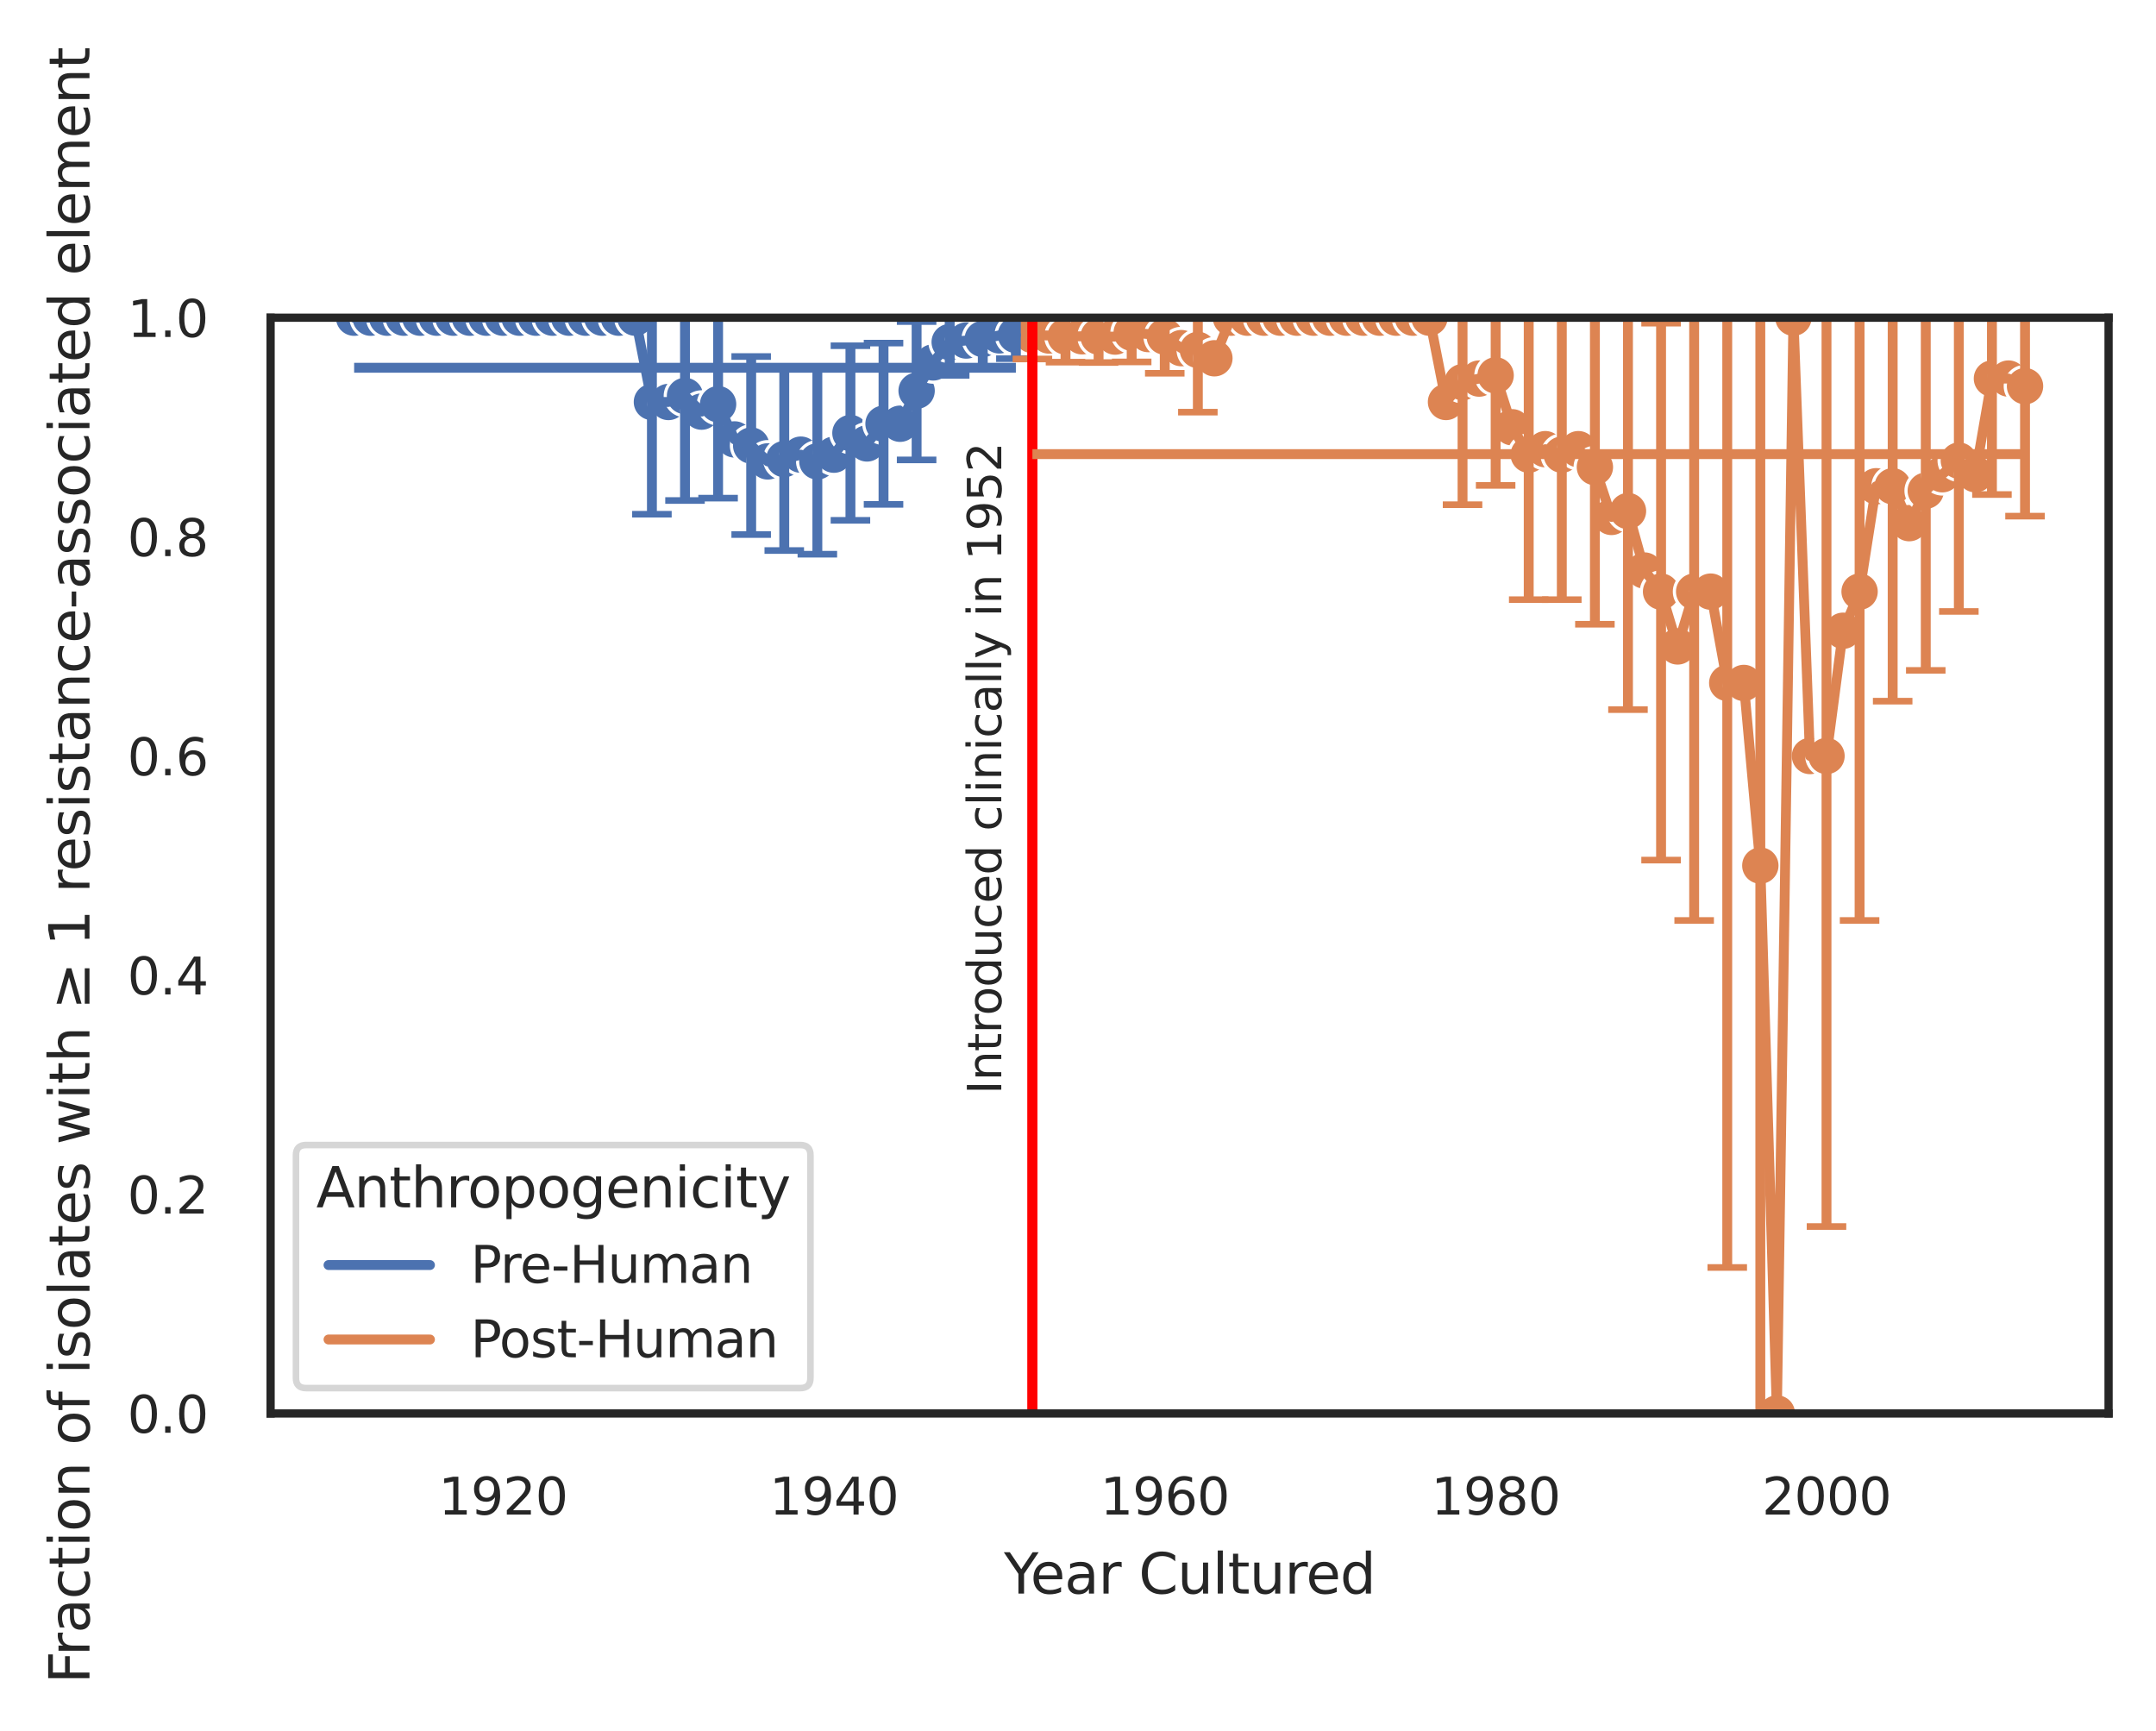 <?xml version="1.0" encoding="utf-8" standalone="no"?>
<!DOCTYPE svg PUBLIC "-//W3C//DTD SVG 1.1//EN"
  "http://www.w3.org/Graphics/SVG/1.1/DTD/svg11.dtd">
<svg xmlns:xlink="http://www.w3.org/1999/xlink" width="327.275pt" height="262.759pt" viewBox="0 0 327.275 262.759" xmlns="http://www.w3.org/2000/svg" version="1.1">
 <defs>
  <style type="text/css">*{stroke-linejoin: round; stroke-linecap: butt}</style>
 </defs>
 <g id="figure_1">
  <g id="patch_1">
   <path d="M -0 262.759 
L 327.275 262.759 
L 327.275 0 
L -0 0 
z
" style="fill: #ffffff"/>
  </g>
  <g id="axes_1">
   <g id="patch_2">
    <path d="M 41.075 214.54 
L 320.075 214.54 
L 320.075 48.22 
L 41.075 48.22 
z
" style="fill: #ffffff"/>
   </g>
   <g id="matplotlib.axis_1">
    <g id="xtick_1">
     <g id="text_1">
      <!-- 1920 -->
      <g style="fill: #262626" transform="translate(66.56 229.89)scale(0.077 -0.077)">
       <defs>
        <path id="DejaVuSans-31" d="M 794 531 
L 1825 531 
L 1825 4091 
L 703 3866 
L 703 4441 
L 1819 4666 
L 2450 4666 
L 2450 531 
L 3481 531 
L 3481 0 
L 794 0 
L 794 531 
z
" transform="scale(0.016)"/>
        <path id="DejaVuSans-39" d="M 703 97 
L 703 672 
Q 941 559 1184 500 
Q 1428 441 1663 441 
Q 2288 441 2617 861 
Q 2947 1281 2994 2138 
Q 2813 1869 2534 1725 
Q 2256 1581 1919 1581 
Q 1219 1581 811 2004 
Q 403 2428 403 3163 
Q 403 3881 828 4315 
Q 1253 4750 1959 4750 
Q 2769 4750 3195 4129 
Q 3622 3509 3622 2328 
Q 3622 1225 3098 567 
Q 2575 -91 1691 -91 
Q 1453 -91 1209 -44 
Q 966 3 703 97 
z
M 1959 2075 
Q 2384 2075 2632 2365 
Q 2881 2656 2881 3163 
Q 2881 3666 2632 3958 
Q 2384 4250 1959 4250 
Q 1534 4250 1286 3958 
Q 1038 3666 1038 3163 
Q 1038 2656 1286 2365 
Q 1534 2075 1959 2075 
z
" transform="scale(0.016)"/>
        <path id="DejaVuSans-32" d="M 1228 531 
L 3431 531 
L 3431 0 
L 469 0 
L 469 531 
Q 828 903 1448 1529 
Q 2069 2156 2228 2338 
Q 2531 2678 2651 2914 
Q 2772 3150 2772 3378 
Q 2772 3750 2511 3984 
Q 2250 4219 1831 4219 
Q 1534 4219 1204 4116 
Q 875 4013 500 3803 
L 500 4441 
Q 881 4594 1212 4672 
Q 1544 4750 1819 4750 
Q 2544 4750 2975 4387 
Q 3406 4025 3406 3419 
Q 3406 3131 3298 2873 
Q 3191 2616 2906 2266 
Q 2828 2175 2409 1742 
Q 1991 1309 1228 531 
z
" transform="scale(0.016)"/>
        <path id="DejaVuSans-30" d="M 2034 4250 
Q 1547 4250 1301 3770 
Q 1056 3291 1056 2328 
Q 1056 1369 1301 889 
Q 1547 409 2034 409 
Q 2525 409 2770 889 
Q 3016 1369 3016 2328 
Q 3016 3291 2770 3770 
Q 2525 4250 2034 4250 
z
M 2034 4750 
Q 2819 4750 3233 4129 
Q 3647 3509 3647 2328 
Q 3647 1150 3233 529 
Q 2819 -91 2034 -91 
Q 1250 -91 836 529 
Q 422 1150 422 2328 
Q 422 3509 836 4129 
Q 1250 4750 2034 4750 
z
" transform="scale(0.016)"/>
       </defs>
       <use xlink:href="#DejaVuSans-31"/>
       <use xlink:href="#DejaVuSans-39" x="63.623"/>
       <use xlink:href="#DejaVuSans-32" x="127.246"/>
       <use xlink:href="#DejaVuSans-30" x="190.869"/>
      </g>
     </g>
    </g>
    <g id="xtick_2">
     <g id="text_2">
      <!-- 1940 -->
      <g style="fill: #262626" transform="translate(116.785 229.89)scale(0.077 -0.077)">
       <defs>
        <path id="DejaVuSans-34" d="M 2419 4116 
L 825 1625 
L 2419 1625 
L 2419 4116 
z
M 2253 4666 
L 3047 4666 
L 3047 1625 
L 3713 1625 
L 3713 1100 
L 3047 1100 
L 3047 0 
L 2419 0 
L 2419 1100 
L 313 1100 
L 313 1709 
L 2253 4666 
z
" transform="scale(0.016)"/>
       </defs>
       <use xlink:href="#DejaVuSans-31"/>
       <use xlink:href="#DejaVuSans-39" x="63.623"/>
       <use xlink:href="#DejaVuSans-34" x="127.246"/>
       <use xlink:href="#DejaVuSans-30" x="190.869"/>
      </g>
     </g>
    </g>
    <g id="xtick_3">
     <g id="text_3">
      <!-- 1960 -->
      <g style="fill: #262626" transform="translate(167.01 229.89)scale(0.077 -0.077)">
       <defs>
        <path id="DejaVuSans-36" d="M 2113 2584 
Q 1688 2584 1439 2293 
Q 1191 2003 1191 1497 
Q 1191 994 1439 701 
Q 1688 409 2113 409 
Q 2538 409 2786 701 
Q 3034 994 3034 1497 
Q 3034 2003 2786 2293 
Q 2538 2584 2113 2584 
z
M 3366 4563 
L 3366 3988 
Q 3128 4100 2886 4159 
Q 2644 4219 2406 4219 
Q 1781 4219 1451 3797 
Q 1122 3375 1075 2522 
Q 1259 2794 1537 2939 
Q 1816 3084 2150 3084 
Q 2853 3084 3261 2657 
Q 3669 2231 3669 1497 
Q 3669 778 3244 343 
Q 2819 -91 2113 -91 
Q 1303 -91 875 529 
Q 447 1150 447 2328 
Q 447 3434 972 4092 
Q 1497 4750 2381 4750 
Q 2619 4750 2861 4703 
Q 3103 4656 3366 4563 
z
" transform="scale(0.016)"/>
       </defs>
       <use xlink:href="#DejaVuSans-31"/>
       <use xlink:href="#DejaVuSans-39" x="63.623"/>
       <use xlink:href="#DejaVuSans-36" x="127.246"/>
       <use xlink:href="#DejaVuSans-30" x="190.869"/>
      </g>
     </g>
    </g>
    <g id="xtick_4">
     <g id="text_4">
      <!-- 1980 -->
      <g style="fill: #262626" transform="translate(217.235 229.89)scale(0.077 -0.077)">
       <defs>
        <path id="DejaVuSans-38" d="M 2034 2216 
Q 1584 2216 1326 1975 
Q 1069 1734 1069 1313 
Q 1069 891 1326 650 
Q 1584 409 2034 409 
Q 2484 409 2743 651 
Q 3003 894 3003 1313 
Q 3003 1734 2745 1975 
Q 2488 2216 2034 2216 
z
M 1403 2484 
Q 997 2584 770 2862 
Q 544 3141 544 3541 
Q 544 4100 942 4425 
Q 1341 4750 2034 4750 
Q 2731 4750 3128 4425 
Q 3525 4100 3525 3541 
Q 3525 3141 3298 2862 
Q 3072 2584 2669 2484 
Q 3125 2378 3379 2068 
Q 3634 1759 3634 1313 
Q 3634 634 3220 271 
Q 2806 -91 2034 -91 
Q 1263 -91 848 271 
Q 434 634 434 1313 
Q 434 1759 690 2068 
Q 947 2378 1403 2484 
z
M 1172 3481 
Q 1172 3119 1398 2916 
Q 1625 2713 2034 2713 
Q 2441 2713 2670 2916 
Q 2900 3119 2900 3481 
Q 2900 3844 2670 4047 
Q 2441 4250 2034 4250 
Q 1625 4250 1398 4047 
Q 1172 3844 1172 3481 
z
" transform="scale(0.016)"/>
       </defs>
       <use xlink:href="#DejaVuSans-31"/>
       <use xlink:href="#DejaVuSans-39" x="63.623"/>
       <use xlink:href="#DejaVuSans-38" x="127.246"/>
       <use xlink:href="#DejaVuSans-30" x="190.869"/>
      </g>
     </g>
    </g>
    <g id="xtick_5">
     <g id="text_5">
      <!-- 2000 -->
      <g style="fill: #262626" transform="translate(267.46 229.89)scale(0.077 -0.077)">
       <use xlink:href="#DejaVuSans-32"/>
       <use xlink:href="#DejaVuSans-30" x="63.623"/>
       <use xlink:href="#DejaVuSans-30" x="127.246"/>
       <use xlink:href="#DejaVuSans-30" x="190.869"/>
      </g>
     </g>
    </g>
    <g id="text_6">
     <!-- Year Cultured -->
     <g style="fill: #262626" transform="translate(152.394 241.874)scale(0.084 -0.084)">
      <defs>
       <path id="DejaVuSans-59" d="M -13 4666 
L 666 4666 
L 1959 2747 
L 3244 4666 
L 3922 4666 
L 2272 2222 
L 2272 0 
L 1638 0 
L 1638 2222 
L -13 4666 
z
" transform="scale(0.016)"/>
       <path id="DejaVuSans-65" d="M 3597 1894 
L 3597 1613 
L 953 1613 
Q 991 1019 1311 708 
Q 1631 397 2203 397 
Q 2534 397 2845 478 
Q 3156 559 3463 722 
L 3463 178 
Q 3153 47 2828 -22 
Q 2503 -91 2169 -91 
Q 1331 -91 842 396 
Q 353 884 353 1716 
Q 353 2575 817 3079 
Q 1281 3584 2069 3584 
Q 2775 3584 3186 3129 
Q 3597 2675 3597 1894 
z
M 3022 2063 
Q 3016 2534 2758 2815 
Q 2500 3097 2075 3097 
Q 1594 3097 1305 2825 
Q 1016 2553 972 2059 
L 3022 2063 
z
" transform="scale(0.016)"/>
       <path id="DejaVuSans-61" d="M 2194 1759 
Q 1497 1759 1228 1600 
Q 959 1441 959 1056 
Q 959 750 1161 570 
Q 1363 391 1709 391 
Q 2188 391 2477 730 
Q 2766 1069 2766 1631 
L 2766 1759 
L 2194 1759 
z
M 3341 1997 
L 3341 0 
L 2766 0 
L 2766 531 
Q 2569 213 2275 61 
Q 1981 -91 1556 -91 
Q 1019 -91 701 211 
Q 384 513 384 1019 
Q 384 1609 779 1909 
Q 1175 2209 1959 2209 
L 2766 2209 
L 2766 2266 
Q 2766 2663 2505 2880 
Q 2244 3097 1772 3097 
Q 1472 3097 1187 3025 
Q 903 2953 641 2809 
L 641 3341 
Q 956 3463 1253 3523 
Q 1550 3584 1831 3584 
Q 2591 3584 2966 3190 
Q 3341 2797 3341 1997 
z
" transform="scale(0.016)"/>
       <path id="DejaVuSans-72" d="M 2631 2963 
Q 2534 3019 2420 3045 
Q 2306 3072 2169 3072 
Q 1681 3072 1420 2755 
Q 1159 2438 1159 1844 
L 1159 0 
L 581 0 
L 581 3500 
L 1159 3500 
L 1159 2956 
Q 1341 3275 1631 3429 
Q 1922 3584 2338 3584 
Q 2397 3584 2469 3576 
Q 2541 3569 2628 3553 
L 2631 2963 
z
" transform="scale(0.016)"/>
       <path id="DejaVuSans-20" transform="scale(0.016)"/>
       <path id="DejaVuSans-43" d="M 4122 4306 
L 4122 3641 
Q 3803 3938 3442 4084 
Q 3081 4231 2675 4231 
Q 1875 4231 1450 3742 
Q 1025 3253 1025 2328 
Q 1025 1406 1450 917 
Q 1875 428 2675 428 
Q 3081 428 3442 575 
Q 3803 722 4122 1019 
L 4122 359 
Q 3791 134 3420 21 
Q 3050 -91 2638 -91 
Q 1578 -91 968 557 
Q 359 1206 359 2328 
Q 359 3453 968 4101 
Q 1578 4750 2638 4750 
Q 3056 4750 3426 4639 
Q 3797 4528 4122 4306 
z
" transform="scale(0.016)"/>
       <path id="DejaVuSans-75" d="M 544 1381 
L 544 3500 
L 1119 3500 
L 1119 1403 
Q 1119 906 1312 657 
Q 1506 409 1894 409 
Q 2359 409 2629 706 
Q 2900 1003 2900 1516 
L 2900 3500 
L 3475 3500 
L 3475 0 
L 2900 0 
L 2900 538 
Q 2691 219 2414 64 
Q 2138 -91 1772 -91 
Q 1169 -91 856 284 
Q 544 659 544 1381 
z
M 1991 3584 
L 1991 3584 
z
" transform="scale(0.016)"/>
       <path id="DejaVuSans-6c" d="M 603 4863 
L 1178 4863 
L 1178 0 
L 603 0 
L 603 4863 
z
" transform="scale(0.016)"/>
       <path id="DejaVuSans-74" d="M 1172 4494 
L 1172 3500 
L 2356 3500 
L 2356 3053 
L 1172 3053 
L 1172 1153 
Q 1172 725 1289 603 
Q 1406 481 1766 481 
L 2356 481 
L 2356 0 
L 1766 0 
Q 1100 0 847 248 
Q 594 497 594 1153 
L 594 3053 
L 172 3053 
L 172 3500 
L 594 3500 
L 594 4494 
L 1172 4494 
z
" transform="scale(0.016)"/>
       <path id="DejaVuSans-64" d="M 2906 2969 
L 2906 4863 
L 3481 4863 
L 3481 0 
L 2906 0 
L 2906 525 
Q 2725 213 2448 61 
Q 2172 -91 1784 -91 
Q 1150 -91 751 415 
Q 353 922 353 1747 
Q 353 2572 751 3078 
Q 1150 3584 1784 3584 
Q 2172 3584 2448 3432 
Q 2725 3281 2906 2969 
z
M 947 1747 
Q 947 1113 1208 752 
Q 1469 391 1925 391 
Q 2381 391 2643 752 
Q 2906 1113 2906 1747 
Q 2906 2381 2643 2742 
Q 2381 3103 1925 3103 
Q 1469 3103 1208 2742 
Q 947 2381 947 1747 
z
" transform="scale(0.016)"/>
      </defs>
      <use xlink:href="#DejaVuSans-59"/>
      <use xlink:href="#DejaVuSans-65" x="47.834"/>
      <use xlink:href="#DejaVuSans-61" x="109.357"/>
      <use xlink:href="#DejaVuSans-72" x="170.637"/>
      <use xlink:href="#DejaVuSans-20" x="211.75"/>
      <use xlink:href="#DejaVuSans-43" x="243.537"/>
      <use xlink:href="#DejaVuSans-75" x="313.361"/>
      <use xlink:href="#DejaVuSans-6c" x="376.74"/>
      <use xlink:href="#DejaVuSans-74" x="404.523"/>
      <use xlink:href="#DejaVuSans-75" x="443.732"/>
      <use xlink:href="#DejaVuSans-72" x="507.111"/>
      <use xlink:href="#DejaVuSans-65" x="545.975"/>
      <use xlink:href="#DejaVuSans-64" x="607.498"/>
     </g>
    </g>
   </g>
   <g id="matplotlib.axis_2">
    <g id="ytick_1">
     <g id="text_7">
      <!-- 0.0 -->
      <g style="fill: #262626" transform="translate(19.33 217.465)scale(0.077 -0.077)">
       <defs>
        <path id="DejaVuSans-2e" d="M 684 794 
L 1344 794 
L 1344 0 
L 684 0 
L 684 794 
z
" transform="scale(0.016)"/>
       </defs>
       <use xlink:href="#DejaVuSans-30"/>
       <use xlink:href="#DejaVuSans-2e" x="63.623"/>
       <use xlink:href="#DejaVuSans-30" x="95.41"/>
      </g>
     </g>
    </g>
    <g id="ytick_2">
     <g id="text_8">
      <!-- 0.2 -->
      <g style="fill: #262626" transform="translate(19.33 184.201)scale(0.077 -0.077)">
       <use xlink:href="#DejaVuSans-30"/>
       <use xlink:href="#DejaVuSans-2e" x="63.623"/>
       <use xlink:href="#DejaVuSans-32" x="95.41"/>
      </g>
     </g>
    </g>
    <g id="ytick_3">
     <g id="text_9">
      <!-- 0.4 -->
      <g style="fill: #262626" transform="translate(19.33 150.937)scale(0.077 -0.077)">
       <use xlink:href="#DejaVuSans-30"/>
       <use xlink:href="#DejaVuSans-2e" x="63.623"/>
       <use xlink:href="#DejaVuSans-34" x="95.41"/>
      </g>
     </g>
    </g>
    <g id="ytick_4">
     <g id="text_10">
      <!-- 0.6 -->
      <g style="fill: #262626" transform="translate(19.33 117.673)scale(0.077 -0.077)">
       <use xlink:href="#DejaVuSans-30"/>
       <use xlink:href="#DejaVuSans-2e" x="63.623"/>
       <use xlink:href="#DejaVuSans-36" x="95.41"/>
      </g>
     </g>
    </g>
    <g id="ytick_5">
     <g id="text_11">
      <!-- 0.8 -->
      <g style="fill: #262626" transform="translate(19.33 84.409)scale(0.077 -0.077)">
       <use xlink:href="#DejaVuSans-30"/>
       <use xlink:href="#DejaVuSans-2e" x="63.623"/>
       <use xlink:href="#DejaVuSans-38" x="95.41"/>
      </g>
     </g>
    </g>
    <g id="ytick_6">
     <g id="text_12">
      <!-- 1.0 -->
      <g style="fill: #262626" transform="translate(19.33 51.145)scale(0.077 -0.077)">
       <use xlink:href="#DejaVuSans-31"/>
       <use xlink:href="#DejaVuSans-2e" x="63.623"/>
       <use xlink:href="#DejaVuSans-30" x="95.41"/>
      </g>
     </g>
    </g>
    <g id="text_13">
     <!-- Fraction of isolates with ≥ 1 resistance-associated element -->
     <g style="fill: #262626" transform="translate(13.583 255.559)rotate(-90)scale(0.084 -0.084)">
      <defs>
       <path id="DejaVuSans-46" d="M 628 4666 
L 3309 4666 
L 3309 4134 
L 1259 4134 
L 1259 2759 
L 3109 2759 
L 3109 2228 
L 1259 2228 
L 1259 0 
L 628 0 
L 628 4666 
z
" transform="scale(0.016)"/>
       <path id="DejaVuSans-63" d="M 3122 3366 
L 3122 2828 
Q 2878 2963 2633 3030 
Q 2388 3097 2138 3097 
Q 1578 3097 1268 2742 
Q 959 2388 959 1747 
Q 959 1106 1268 751 
Q 1578 397 2138 397 
Q 2388 397 2633 464 
Q 2878 531 3122 666 
L 3122 134 
Q 2881 22 2623 -34 
Q 2366 -91 2075 -91 
Q 1284 -91 818 406 
Q 353 903 353 1747 
Q 353 2603 823 3093 
Q 1294 3584 2113 3584 
Q 2378 3584 2631 3529 
Q 2884 3475 3122 3366 
z
" transform="scale(0.016)"/>
       <path id="DejaVuSans-69" d="M 603 3500 
L 1178 3500 
L 1178 0 
L 603 0 
L 603 3500 
z
M 603 4863 
L 1178 4863 
L 1178 4134 
L 603 4134 
L 603 4863 
z
" transform="scale(0.016)"/>
       <path id="DejaVuSans-6f" d="M 1959 3097 
Q 1497 3097 1228 2736 
Q 959 2375 959 1747 
Q 959 1119 1226 758 
Q 1494 397 1959 397 
Q 2419 397 2687 759 
Q 2956 1122 2956 1747 
Q 2956 2369 2687 2733 
Q 2419 3097 1959 3097 
z
M 1959 3584 
Q 2709 3584 3137 3096 
Q 3566 2609 3566 1747 
Q 3566 888 3137 398 
Q 2709 -91 1959 -91 
Q 1206 -91 779 398 
Q 353 888 353 1747 
Q 353 2609 779 3096 
Q 1206 3584 1959 3584 
z
" transform="scale(0.016)"/>
       <path id="DejaVuSans-6e" d="M 3513 2113 
L 3513 0 
L 2938 0 
L 2938 2094 
Q 2938 2591 2744 2837 
Q 2550 3084 2163 3084 
Q 1697 3084 1428 2787 
Q 1159 2491 1159 1978 
L 1159 0 
L 581 0 
L 581 3500 
L 1159 3500 
L 1159 2956 
Q 1366 3272 1645 3428 
Q 1925 3584 2291 3584 
Q 2894 3584 3203 3211 
Q 3513 2838 3513 2113 
z
" transform="scale(0.016)"/>
       <path id="DejaVuSans-66" d="M 2375 4863 
L 2375 4384 
L 1825 4384 
Q 1516 4384 1395 4259 
Q 1275 4134 1275 3809 
L 1275 3500 
L 2222 3500 
L 2222 3053 
L 1275 3053 
L 1275 0 
L 697 0 
L 697 3053 
L 147 3053 
L 147 3500 
L 697 3500 
L 697 3744 
Q 697 4328 969 4595 
Q 1241 4863 1831 4863 
L 2375 4863 
z
" transform="scale(0.016)"/>
       <path id="DejaVuSans-73" d="M 2834 3397 
L 2834 2853 
Q 2591 2978 2328 3040 
Q 2066 3103 1784 3103 
Q 1356 3103 1142 2972 
Q 928 2841 928 2578 
Q 928 2378 1081 2264 
Q 1234 2150 1697 2047 
L 1894 2003 
Q 2506 1872 2764 1633 
Q 3022 1394 3022 966 
Q 3022 478 2636 193 
Q 2250 -91 1575 -91 
Q 1294 -91 989 -36 
Q 684 19 347 128 
L 347 722 
Q 666 556 975 473 
Q 1284 391 1588 391 
Q 1994 391 2212 530 
Q 2431 669 2431 922 
Q 2431 1156 2273 1281 
Q 2116 1406 1581 1522 
L 1381 1569 
Q 847 1681 609 1914 
Q 372 2147 372 2553 
Q 372 3047 722 3315 
Q 1072 3584 1716 3584 
Q 2034 3584 2315 3537 
Q 2597 3491 2834 3397 
z
" transform="scale(0.016)"/>
       <path id="DejaVuSans-77" d="M 269 3500 
L 844 3500 
L 1563 769 
L 2278 3500 
L 2956 3500 
L 3675 769 
L 4391 3500 
L 4966 3500 
L 4050 0 
L 3372 0 
L 2619 2869 
L 1863 0 
L 1184 0 
L 269 3500 
z
" transform="scale(0.016)"/>
       <path id="DejaVuSans-68" d="M 3513 2113 
L 3513 0 
L 2938 0 
L 2938 2094 
Q 2938 2591 2744 2837 
Q 2550 3084 2163 3084 
Q 1697 3084 1428 2787 
Q 1159 2491 1159 1978 
L 1159 0 
L 581 0 
L 581 4863 
L 1159 4863 
L 1159 2956 
Q 1366 3272 1645 3428 
Q 1925 3584 2291 3584 
Q 2894 3584 3203 3211 
Q 3513 2838 3513 2113 
z
" transform="scale(0.016)"/>
       <path id="DejaVuSans-2265" d="M 678 3175 
L 678 3725 
L 4684 2578 
L 4684 2047 
L 678 897 
L 678 1453 
L 3681 2309 
L 678 3175 
z
M 4684 531 
L 4684 0 
L 678 0 
L 678 531 
L 4684 531 
z
" transform="scale(0.016)"/>
       <path id="DejaVuSans-2d" d="M 313 2009 
L 1997 2009 
L 1997 1497 
L 313 1497 
L 313 2009 
z
" transform="scale(0.016)"/>
       <path id="DejaVuSans-6d" d="M 3328 2828 
Q 3544 3216 3844 3400 
Q 4144 3584 4550 3584 
Q 5097 3584 5394 3201 
Q 5691 2819 5691 2113 
L 5691 0 
L 5113 0 
L 5113 2094 
Q 5113 2597 4934 2840 
Q 4756 3084 4391 3084 
Q 3944 3084 3684 2787 
Q 3425 2491 3425 1978 
L 3425 0 
L 2847 0 
L 2847 2094 
Q 2847 2600 2669 2842 
Q 2491 3084 2119 3084 
Q 1678 3084 1418 2786 
Q 1159 2488 1159 1978 
L 1159 0 
L 581 0 
L 581 3500 
L 1159 3500 
L 1159 2956 
Q 1356 3278 1631 3431 
Q 1906 3584 2284 3584 
Q 2666 3584 2933 3390 
Q 3200 3197 3328 2828 
z
" transform="scale(0.016)"/>
      </defs>
      <use xlink:href="#DejaVuSans-46"/>
      <use xlink:href="#DejaVuSans-72" x="50.27"/>
      <use xlink:href="#DejaVuSans-61" x="91.383"/>
      <use xlink:href="#DejaVuSans-63" x="152.662"/>
      <use xlink:href="#DejaVuSans-74" x="207.643"/>
      <use xlink:href="#DejaVuSans-69" x="246.852"/>
      <use xlink:href="#DejaVuSans-6f" x="274.635"/>
      <use xlink:href="#DejaVuSans-6e" x="335.816"/>
      <use xlink:href="#DejaVuSans-20" x="399.195"/>
      <use xlink:href="#DejaVuSans-6f" x="430.982"/>
      <use xlink:href="#DejaVuSans-66" x="492.164"/>
      <use xlink:href="#DejaVuSans-20" x="527.369"/>
      <use xlink:href="#DejaVuSans-69" x="559.156"/>
      <use xlink:href="#DejaVuSans-73" x="586.939"/>
      <use xlink:href="#DejaVuSans-6f" x="639.039"/>
      <use xlink:href="#DejaVuSans-6c" x="700.221"/>
      <use xlink:href="#DejaVuSans-61" x="728.004"/>
      <use xlink:href="#DejaVuSans-74" x="789.283"/>
      <use xlink:href="#DejaVuSans-65" x="828.492"/>
      <use xlink:href="#DejaVuSans-73" x="890.016"/>
      <use xlink:href="#DejaVuSans-20" x="942.115"/>
      <use xlink:href="#DejaVuSans-77" x="973.902"/>
      <use xlink:href="#DejaVuSans-69" x="1055.689"/>
      <use xlink:href="#DejaVuSans-74" x="1083.473"/>
      <use xlink:href="#DejaVuSans-68" x="1122.682"/>
      <use xlink:href="#DejaVuSans-20" x="1186.061"/>
      <use xlink:href="#DejaVuSans-2265" x="1217.848"/>
      <use xlink:href="#DejaVuSans-20" x="1301.637"/>
      <use xlink:href="#DejaVuSans-31" x="1333.424"/>
      <use xlink:href="#DejaVuSans-20" x="1397.047"/>
      <use xlink:href="#DejaVuSans-72" x="1428.834"/>
      <use xlink:href="#DejaVuSans-65" x="1467.697"/>
      <use xlink:href="#DejaVuSans-73" x="1529.221"/>
      <use xlink:href="#DejaVuSans-69" x="1581.32"/>
      <use xlink:href="#DejaVuSans-73" x="1609.104"/>
      <use xlink:href="#DejaVuSans-74" x="1661.203"/>
      <use xlink:href="#DejaVuSans-61" x="1700.412"/>
      <use xlink:href="#DejaVuSans-6e" x="1761.691"/>
      <use xlink:href="#DejaVuSans-63" x="1825.07"/>
      <use xlink:href="#DejaVuSans-65" x="1880.051"/>
      <use xlink:href="#DejaVuSans-2d" x="1941.574"/>
      <use xlink:href="#DejaVuSans-61" x="1977.658"/>
      <use xlink:href="#DejaVuSans-73" x="2038.938"/>
      <use xlink:href="#DejaVuSans-73" x="2091.037"/>
      <use xlink:href="#DejaVuSans-6f" x="2143.137"/>
      <use xlink:href="#DejaVuSans-63" x="2204.318"/>
      <use xlink:href="#DejaVuSans-69" x="2259.299"/>
      <use xlink:href="#DejaVuSans-61" x="2287.082"/>
      <use xlink:href="#DejaVuSans-74" x="2348.361"/>
      <use xlink:href="#DejaVuSans-65" x="2387.57"/>
      <use xlink:href="#DejaVuSans-64" x="2449.094"/>
      <use xlink:href="#DejaVuSans-20" x="2512.57"/>
      <use xlink:href="#DejaVuSans-65" x="2544.357"/>
      <use xlink:href="#DejaVuSans-6c" x="2605.881"/>
      <use xlink:href="#DejaVuSans-65" x="2633.664"/>
      <use xlink:href="#DejaVuSans-6d" x="2695.188"/>
      <use xlink:href="#DejaVuSans-65" x="2792.6"/>
      <use xlink:href="#DejaVuSans-6e" x="2854.123"/>
      <use xlink:href="#DejaVuSans-74" x="2917.502"/>
     </g>
    </g>
   </g>
   <g id="PathCollection_1">
    <defs>
     <path id="C0_0_7b599457b4" d="M 0 3 
C 0.796 3 1.559 2.684 2.121 2.121 
C 2.684 1.559 3 0.796 3 -0 
C 3 -0.796 2.684 -1.559 2.121 -2.121 
C 1.559 -2.684 0.796 -3 0 -3 
C -0.796 -3 -1.559 -2.684 -2.121 -2.121 
C -2.684 -1.559 -3 -0.796 -3 0 
C -3 0.796 -2.684 1.559 -2.121 2.121 
C -1.559 2.684 -0.796 3 0 3 
z
"/>
    </defs>
    <g clip-path="url(#pd382bbad8c)">
     <use xlink:href="#C0_0_7b599457b4" x="53.757" y="48.22" style="fill: #4c72b0; stroke: #ffffff; stroke-width: 0.48"/>
    </g>
    <g clip-path="url(#pd382bbad8c)">
     <use xlink:href="#C0_0_7b599457b4" x="56.268" y="48.22" style="fill: #4c72b0; stroke: #ffffff; stroke-width: 0.48"/>
    </g>
    <g clip-path="url(#pd382bbad8c)">
     <use xlink:href="#C0_0_7b599457b4" x="58.779" y="48.22" style="fill: #4c72b0; stroke: #ffffff; stroke-width: 0.48"/>
    </g>
    <g clip-path="url(#pd382bbad8c)">
     <use xlink:href="#C0_0_7b599457b4" x="61.291" y="48.22" style="fill: #4c72b0; stroke: #ffffff; stroke-width: 0.48"/>
    </g>
    <g clip-path="url(#pd382bbad8c)">
     <use xlink:href="#C0_0_7b599457b4" x="63.802" y="48.22" style="fill: #4c72b0; stroke: #ffffff; stroke-width: 0.48"/>
    </g>
    <g clip-path="url(#pd382bbad8c)">
     <use xlink:href="#C0_0_7b599457b4" x="66.313" y="48.22" style="fill: #4c72b0; stroke: #ffffff; stroke-width: 0.48"/>
    </g>
    <g clip-path="url(#pd382bbad8c)">
     <use xlink:href="#C0_0_7b599457b4" x="68.824" y="48.22" style="fill: #4c72b0; stroke: #ffffff; stroke-width: 0.48"/>
    </g>
    <g clip-path="url(#pd382bbad8c)">
     <use xlink:href="#C0_0_7b599457b4" x="71.336" y="48.22" style="fill: #4c72b0; stroke: #ffffff; stroke-width: 0.48"/>
    </g>
    <g clip-path="url(#pd382bbad8c)">
     <use xlink:href="#C0_0_7b599457b4" x="73.847" y="48.22" style="fill: #4c72b0; stroke: #ffffff; stroke-width: 0.48"/>
    </g>
    <g clip-path="url(#pd382bbad8c)">
     <use xlink:href="#C0_0_7b599457b4" x="76.358" y="48.22" style="fill: #4c72b0; stroke: #ffffff; stroke-width: 0.48"/>
    </g>
    <g clip-path="url(#pd382bbad8c)">
     <use xlink:href="#C0_0_7b599457b4" x="78.869" y="48.22" style="fill: #4c72b0; stroke: #ffffff; stroke-width: 0.48"/>
    </g>
    <g clip-path="url(#pd382bbad8c)">
     <use xlink:href="#C0_0_7b599457b4" x="81.381" y="48.22" style="fill: #4c72b0; stroke: #ffffff; stroke-width: 0.48"/>
    </g>
    <g clip-path="url(#pd382bbad8c)">
     <use xlink:href="#C0_0_7b599457b4" x="83.892" y="48.22" style="fill: #4c72b0; stroke: #ffffff; stroke-width: 0.48"/>
    </g>
    <g clip-path="url(#pd382bbad8c)">
     <use xlink:href="#C0_0_7b599457b4" x="86.403" y="48.22" style="fill: #4c72b0; stroke: #ffffff; stroke-width: 0.48"/>
    </g>
    <g clip-path="url(#pd382bbad8c)">
     <use xlink:href="#C0_0_7b599457b4" x="88.914" y="48.22" style="fill: #4c72b0; stroke: #ffffff; stroke-width: 0.48"/>
    </g>
    <g clip-path="url(#pd382bbad8c)">
     <use xlink:href="#C0_0_7b599457b4" x="91.426" y="48.22" style="fill: #4c72b0; stroke: #ffffff; stroke-width: 0.48"/>
    </g>
    <g clip-path="url(#pd382bbad8c)">
     <use xlink:href="#C0_0_7b599457b4" x="93.937" y="48.22" style="fill: #4c72b0; stroke: #ffffff; stroke-width: 0.48"/>
    </g>
    <g clip-path="url(#pd382bbad8c)">
     <use xlink:href="#C0_0_7b599457b4" x="96.448" y="48.22" style="fill: #4c72b0; stroke: #ffffff; stroke-width: 0.48"/>
    </g>
    <g clip-path="url(#pd382bbad8c)">
     <use xlink:href="#C0_0_7b599457b4" x="98.959" y="61.013" style="fill: #4c72b0; stroke: #ffffff; stroke-width: 0.48"/>
    </g>
    <g clip-path="url(#pd382bbad8c)">
     <use xlink:href="#C0_0_7b599457b4" x="101.471" y="61.013" style="fill: #4c72b0; stroke: #ffffff; stroke-width: 0.48"/>
    </g>
    <g clip-path="url(#pd382bbad8c)">
     <use xlink:href="#C0_0_7b599457b4" x="103.982" y="60.1" style="fill: #4c72b0; stroke: #ffffff; stroke-width: 0.48"/>
    </g>
    <g clip-path="url(#pd382bbad8c)">
     <use xlink:href="#C0_0_7b599457b4" x="106.493" y="62.476" style="fill: #4c72b0; stroke: #ffffff; stroke-width: 0.48"/>
    </g>
    <g clip-path="url(#pd382bbad8c)">
     <use xlink:href="#C0_0_7b599457b4" x="109.004" y="61.35" style="fill: #4c72b0; stroke: #ffffff; stroke-width: 0.48"/>
    </g>
    <g clip-path="url(#pd382bbad8c)">
     <use xlink:href="#C0_0_7b599457b4" x="111.516" y="66.7" style="fill: #4c72b0; stroke: #ffffff; stroke-width: 0.48"/>
    </g>
    <g clip-path="url(#pd382bbad8c)">
     <use xlink:href="#C0_0_7b599457b4" x="114.027" y="67.624" style="fill: #4c72b0; stroke: #ffffff; stroke-width: 0.48"/>
    </g>
    <g clip-path="url(#pd382bbad8c)">
     <use xlink:href="#C0_0_7b599457b4" x="116.538" y="70.032" style="fill: #4c72b0; stroke: #ffffff; stroke-width: 0.48"/>
    </g>
    <g clip-path="url(#pd382bbad8c)">
     <use xlink:href="#C0_0_7b599457b4" x="119.049" y="69.68" style="fill: #4c72b0; stroke: #ffffff; stroke-width: 0.48"/>
    </g>
    <g clip-path="url(#pd382bbad8c)">
     <use xlink:href="#C0_0_7b599457b4" x="121.561" y="69.01" style="fill: #4c72b0; stroke: #ffffff; stroke-width: 0.48"/>
    </g>
    <g clip-path="url(#pd382bbad8c)">
     <use xlink:href="#C0_0_7b599457b4" x="124.072" y="70.032" style="fill: #4c72b0; stroke: #ffffff; stroke-width: 0.48"/>
    </g>
    <g clip-path="url(#pd382bbad8c)">
     <use xlink:href="#C0_0_7b599457b4" x="126.583" y="69.01" style="fill: #4c72b0; stroke: #ffffff; stroke-width: 0.48"/>
    </g>
    <g clip-path="url(#pd382bbad8c)">
     <use xlink:href="#C0_0_7b599457b4" x="129.094" y="65.727" style="fill: #4c72b0; stroke: #ffffff; stroke-width: 0.48"/>
    </g>
    <g clip-path="url(#pd382bbad8c)">
     <use xlink:href="#C0_0_7b599457b4" x="131.606" y="67.305" style="fill: #4c72b0; stroke: #ffffff; stroke-width: 0.48"/>
    </g>
    <g clip-path="url(#pd382bbad8c)">
     <use xlink:href="#C0_0_7b599457b4" x="134.117" y="64.315" style="fill: #4c72b0; stroke: #ffffff; stroke-width: 0.48"/>
    </g>
    <g clip-path="url(#pd382bbad8c)">
     <use xlink:href="#C0_0_7b599457b4" x="136.628" y="64.315" style="fill: #4c72b0; stroke: #ffffff; stroke-width: 0.48"/>
    </g>
    <g clip-path="url(#pd382bbad8c)">
     <use xlink:href="#C0_0_7b599457b4" x="139.139" y="59.308" style="fill: #4c72b0; stroke: #ffffff; stroke-width: 0.48"/>
    </g>
    <g clip-path="url(#pd382bbad8c)">
     <use xlink:href="#C0_0_7b599457b4" x="141.651" y="55.008" style="fill: #4c72b0; stroke: #ffffff; stroke-width: 0.48"/>
    </g>
    <g clip-path="url(#pd382bbad8c)">
     <use xlink:href="#C0_0_7b599457b4" x="144.162" y="51.916" style="fill: #4c72b0; stroke: #ffffff; stroke-width: 0.48"/>
    </g>
    <g clip-path="url(#pd382bbad8c)">
     <use xlink:href="#C0_0_7b599457b4" x="146.673" y="51.685" style="fill: #4c72b0; stroke: #ffffff; stroke-width: 0.48"/>
    </g>
    <g clip-path="url(#pd382bbad8c)">
     <use xlink:href="#C0_0_7b599457b4" x="149.184" y="51.449" style="fill: #4c72b0; stroke: #ffffff; stroke-width: 0.48"/>
    </g>
    <g clip-path="url(#pd382bbad8c)">
     <use xlink:href="#C0_0_7b599457b4" x="151.696" y="50.902" style="fill: #4c72b0; stroke: #ffffff; stroke-width: 0.48"/>
    </g>
    <g clip-path="url(#pd382bbad8c)">
     <use xlink:href="#C0_0_7b599457b4" x="154.207" y="50.839" style="fill: #4c72b0; stroke: #ffffff; stroke-width: 0.48"/>
    </g>
    <g clip-path="url(#pd382bbad8c)">
     <use xlink:href="#C0_0_7b599457b4" x="156.718" y="50.86" style="fill: #dd8452; stroke: #ffffff; stroke-width: 0.48"/>
    </g>
    <g clip-path="url(#pd382bbad8c)">
     <use xlink:href="#C0_0_7b599457b4" x="159.229" y="50.924" style="fill: #dd8452; stroke: #ffffff; stroke-width: 0.48"/>
    </g>
    <g clip-path="url(#pd382bbad8c)">
     <use xlink:href="#C0_0_7b599457b4" x="161.741" y="51.063" style="fill: #dd8452; stroke: #ffffff; stroke-width: 0.48"/>
    </g>
    <g clip-path="url(#pd382bbad8c)">
     <use xlink:href="#C0_0_7b599457b4" x="164.252" y="51.039" style="fill: #dd8452; stroke: #ffffff; stroke-width: 0.48"/>
    </g>
    <g clip-path="url(#pd382bbad8c)">
     <use xlink:href="#C0_0_7b599457b4" x="166.763" y="51.087" style="fill: #dd8452; stroke: #ffffff; stroke-width: 0.48"/>
    </g>
    <g clip-path="url(#pd382bbad8c)">
     <use xlink:href="#C0_0_7b599457b4" x="169.274" y="51.087" style="fill: #dd8452; stroke: #ffffff; stroke-width: 0.48"/>
    </g>
    <g clip-path="url(#pd382bbad8c)">
     <use xlink:href="#C0_0_7b599457b4" x="171.786" y="50.498" style="fill: #dd8452; stroke: #ffffff; stroke-width: 0.48"/>
    </g>
    <g clip-path="url(#pd382bbad8c)">
     <use xlink:href="#C0_0_7b599457b4" x="174.297" y="50.702" style="fill: #dd8452; stroke: #ffffff; stroke-width: 0.48"/>
    </g>
    <g clip-path="url(#pd382bbad8c)">
     <use xlink:href="#C0_0_7b599457b4" x="176.808" y="51.087" style="fill: #dd8452; stroke: #ffffff; stroke-width: 0.48"/>
    </g>
    <g clip-path="url(#pd382bbad8c)">
     <use xlink:href="#C0_0_7b599457b4" x="179.319" y="52.84" style="fill: #dd8452; stroke: #ffffff; stroke-width: 0.48"/>
    </g>
    <g clip-path="url(#pd382bbad8c)">
     <use xlink:href="#C0_0_7b599457b4" x="181.831" y="53.111" style="fill: #dd8452; stroke: #ffffff; stroke-width: 0.48"/>
    </g>
    <g clip-path="url(#pd382bbad8c)">
     <use xlink:href="#C0_0_7b599457b4" x="184.342" y="54.38" style="fill: #dd8452; stroke: #ffffff; stroke-width: 0.48"/>
    </g>
    <g clip-path="url(#pd382bbad8c)">
     <use xlink:href="#C0_0_7b599457b4" x="186.853" y="48.22" style="fill: #dd8452; stroke: #ffffff; stroke-width: 0.48"/>
    </g>
    <g clip-path="url(#pd382bbad8c)">
     <use xlink:href="#C0_0_7b599457b4" x="189.364" y="48.22" style="fill: #dd8452; stroke: #ffffff; stroke-width: 0.48"/>
    </g>
    <g clip-path="url(#pd382bbad8c)">
     <use xlink:href="#C0_0_7b599457b4" x="191.876" y="48.22" style="fill: #dd8452; stroke: #ffffff; stroke-width: 0.48"/>
    </g>
    <g clip-path="url(#pd382bbad8c)">
     <use xlink:href="#C0_0_7b599457b4" x="194.387" y="48.22" style="fill: #dd8452; stroke: #ffffff; stroke-width: 0.48"/>
    </g>
    <g clip-path="url(#pd382bbad8c)">
     <use xlink:href="#C0_0_7b599457b4" x="196.898" y="48.22" style="fill: #dd8452; stroke: #ffffff; stroke-width: 0.48"/>
    </g>
    <g clip-path="url(#pd382bbad8c)">
     <use xlink:href="#C0_0_7b599457b4" x="199.409" y="48.22" style="fill: #dd8452; stroke: #ffffff; stroke-width: 0.48"/>
    </g>
    <g clip-path="url(#pd382bbad8c)">
     <use xlink:href="#C0_0_7b599457b4" x="201.921" y="48.22" style="fill: #dd8452; stroke: #ffffff; stroke-width: 0.48"/>
    </g>
    <g clip-path="url(#pd382bbad8c)">
     <use xlink:href="#C0_0_7b599457b4" x="204.432" y="48.22" style="fill: #dd8452; stroke: #ffffff; stroke-width: 0.48"/>
    </g>
    <g clip-path="url(#pd382bbad8c)">
     <use xlink:href="#C0_0_7b599457b4" x="206.943" y="48.22" style="fill: #dd8452; stroke: #ffffff; stroke-width: 0.48"/>
    </g>
    <g clip-path="url(#pd382bbad8c)">
     <use xlink:href="#C0_0_7b599457b4" x="209.454" y="48.22" style="fill: #dd8452; stroke: #ffffff; stroke-width: 0.48"/>
    </g>
    <g clip-path="url(#pd382bbad8c)">
     <use xlink:href="#C0_0_7b599457b4" x="211.966" y="48.22" style="fill: #dd8452; stroke: #ffffff; stroke-width: 0.48"/>
    </g>
    <g clip-path="url(#pd382bbad8c)">
     <use xlink:href="#C0_0_7b599457b4" x="214.477" y="48.22" style="fill: #dd8452; stroke: #ffffff; stroke-width: 0.48"/>
    </g>
    <g clip-path="url(#pd382bbad8c)">
     <use xlink:href="#C0_0_7b599457b4" x="216.988" y="48.22" style="fill: #dd8452; stroke: #ffffff; stroke-width: 0.48"/>
    </g>
    <g clip-path="url(#pd382bbad8c)">
     <use xlink:href="#C0_0_7b599457b4" x="219.499" y="61.013" style="fill: #dd8452; stroke: #ffffff; stroke-width: 0.48"/>
    </g>
    <g clip-path="url(#pd382bbad8c)">
     <use xlink:href="#C0_0_7b599457b4" x="222.011" y="58.003" style="fill: #dd8452; stroke: #ffffff; stroke-width: 0.48"/>
    </g>
    <g clip-path="url(#pd382bbad8c)">
     <use xlink:href="#C0_0_7b599457b4" x="224.522" y="57.46" style="fill: #dd8452; stroke: #ffffff; stroke-width: 0.48"/>
    </g>
    <g clip-path="url(#pd382bbad8c)">
     <use xlink:href="#C0_0_7b599457b4" x="227.033" y="56.973" style="fill: #dd8452; stroke: #ffffff; stroke-width: 0.48"/>
    </g>
    <g clip-path="url(#pd382bbad8c)">
     <use xlink:href="#C0_0_7b599457b4" x="229.544" y="64.852" style="fill: #dd8452; stroke: #ffffff; stroke-width: 0.48"/>
    </g>
    <g clip-path="url(#pd382bbad8c)">
     <use xlink:href="#C0_0_7b599457b4" x="232.056" y="69.01" style="fill: #dd8452; stroke: #ffffff; stroke-width: 0.48"/>
    </g>
    <g clip-path="url(#pd382bbad8c)">
     <use xlink:href="#C0_0_7b599457b4" x="234.567" y="68.178" style="fill: #dd8452; stroke: #ffffff; stroke-width: 0.48"/>
    </g>
    <g clip-path="url(#pd382bbad8c)">
     <use xlink:href="#C0_0_7b599457b4" x="237.078" y="69.01" style="fill: #dd8452; stroke: #ffffff; stroke-width: 0.48"/>
    </g>
    <g clip-path="url(#pd382bbad8c)">
     <use xlink:href="#C0_0_7b599457b4" x="239.589" y="68.178" style="fill: #dd8452; stroke: #ffffff; stroke-width: 0.48"/>
    </g>
    <g clip-path="url(#pd382bbad8c)">
     <use xlink:href="#C0_0_7b599457b4" x="242.101" y="70.9" style="fill: #dd8452; stroke: #ffffff; stroke-width: 0.48"/>
    </g>
    <g clip-path="url(#pd382bbad8c)">
     <use xlink:href="#C0_0_7b599457b4" x="244.612" y="78.46" style="fill: #dd8452; stroke: #ffffff; stroke-width: 0.48"/>
    </g>
    <g clip-path="url(#pd382bbad8c)">
     <use xlink:href="#C0_0_7b599457b4" x="247.123" y="77.57" style="fill: #dd8452; stroke: #ffffff; stroke-width: 0.48"/>
    </g>
    <g clip-path="url(#pd382bbad8c)">
     <use xlink:href="#C0_0_7b599457b4" x="249.634" y="86.601" style="fill: #dd8452; stroke: #ffffff; stroke-width: 0.48"/>
    </g>
    <g clip-path="url(#pd382bbad8c)">
     <use xlink:href="#C0_0_7b599457b4" x="252.146" y="89.8" style="fill: #dd8452; stroke: #ffffff; stroke-width: 0.48"/>
    </g>
    <g clip-path="url(#pd382bbad8c)">
     <use xlink:href="#C0_0_7b599457b4" x="254.657" y="98.116" style="fill: #dd8452; stroke: #ffffff; stroke-width: 0.48"/>
    </g>
    <g clip-path="url(#pd382bbad8c)">
     <use xlink:href="#C0_0_7b599457b4" x="257.168" y="89.8" style="fill: #dd8452; stroke: #ffffff; stroke-width: 0.48"/>
    </g>
    <g clip-path="url(#pd382bbad8c)">
     <use xlink:href="#C0_0_7b599457b4" x="259.679" y="89.8" style="fill: #dd8452; stroke: #ffffff; stroke-width: 0.48"/>
    </g>
    <g clip-path="url(#pd382bbad8c)">
     <use xlink:href="#C0_0_7b599457b4" x="262.191" y="103.66" style="fill: #dd8452; stroke: #ffffff; stroke-width: 0.48"/>
    </g>
    <g clip-path="url(#pd382bbad8c)">
     <use xlink:href="#C0_0_7b599457b4" x="264.702" y="103.66" style="fill: #dd8452; stroke: #ffffff; stroke-width: 0.48"/>
    </g>
    <g clip-path="url(#pd382bbad8c)">
     <use xlink:href="#C0_0_7b599457b4" x="267.213" y="131.38" style="fill: #dd8452; stroke: #ffffff; stroke-width: 0.48"/>
    </g>
    <g clip-path="url(#pd382bbad8c)">
     <use xlink:href="#C0_0_7b599457b4" x="269.724" y="214.54" style="fill: #dd8452; stroke: #ffffff; stroke-width: 0.48"/>
    </g>
    <g clip-path="url(#pd382bbad8c)">
     <use xlink:href="#C0_0_7b599457b4" x="272.236" y="48.22" style="fill: #dd8452; stroke: #ffffff; stroke-width: 0.48"/>
    </g>
    <g clip-path="url(#pd382bbad8c)">
     <use xlink:href="#C0_0_7b599457b4" x="274.747" y="114.748" style="fill: #dd8452; stroke: #ffffff; stroke-width: 0.48"/>
    </g>
    <g clip-path="url(#pd382bbad8c)">
     <use xlink:href="#C0_0_7b599457b4" x="277.258" y="114.748" style="fill: #dd8452; stroke: #ffffff; stroke-width: 0.48"/>
    </g>
    <g clip-path="url(#pd382bbad8c)">
     <use xlink:href="#C0_0_7b599457b4" x="279.769" y="95.74" style="fill: #dd8452; stroke: #ffffff; stroke-width: 0.48"/>
    </g>
    <g clip-path="url(#pd382bbad8c)">
     <use xlink:href="#C0_0_7b599457b4" x="282.281" y="89.8" style="fill: #dd8452; stroke: #ffffff; stroke-width: 0.48"/>
    </g>
    <g clip-path="url(#pd382bbad8c)">
     <use xlink:href="#C0_0_7b599457b4" x="284.792" y="73.807" style="fill: #dd8452; stroke: #ffffff; stroke-width: 0.48"/>
    </g>
    <g clip-path="url(#pd382bbad8c)">
     <use xlink:href="#C0_0_7b599457b4" x="287.303" y="73.807" style="fill: #dd8452; stroke: #ffffff; stroke-width: 0.48"/>
    </g>
    <g clip-path="url(#pd382bbad8c)">
     <use xlink:href="#C0_0_7b599457b4" x="289.814" y="79.405" style="fill: #dd8452; stroke: #ffffff; stroke-width: 0.48"/>
    </g>
    <g clip-path="url(#pd382bbad8c)">
     <use xlink:href="#C0_0_7b599457b4" x="292.326" y="74.481" style="fill: #dd8452; stroke: #ffffff; stroke-width: 0.48"/>
    </g>
    <g clip-path="url(#pd382bbad8c)">
     <use xlink:href="#C0_0_7b599457b4" x="294.837" y="71.98" style="fill: #dd8452; stroke: #ffffff; stroke-width: 0.48"/>
    </g>
    <g clip-path="url(#pd382bbad8c)">
     <use xlink:href="#C0_0_7b599457b4" x="297.348" y="69.913" style="fill: #dd8452; stroke: #ffffff; stroke-width: 0.48"/>
    </g>
    <g clip-path="url(#pd382bbad8c)">
     <use xlink:href="#C0_0_7b599457b4" x="299.859" y="71.98" style="fill: #dd8452; stroke: #ffffff; stroke-width: 0.48"/>
    </g>
    <g clip-path="url(#pd382bbad8c)">
     <use xlink:href="#C0_0_7b599457b4" x="302.371" y="57.46" style="fill: #dd8452; stroke: #ffffff; stroke-width: 0.48"/>
    </g>
    <g clip-path="url(#pd382bbad8c)">
     <use xlink:href="#C0_0_7b599457b4" x="304.882" y="57.46" style="fill: #dd8452; stroke: #ffffff; stroke-width: 0.48"/>
    </g>
    <g clip-path="url(#pd382bbad8c)">
     <use xlink:href="#C0_0_7b599457b4" x="307.393" y="58.615" style="fill: #dd8452; stroke: #ffffff; stroke-width: 0.48"/>
    </g>
   </g>
   <g id="line2d_1">
    <path d="M 53.757 48.22 
L 56.268 48.22 
L 58.779 48.22 
L 61.291 48.22 
L 63.802 48.22 
L 66.313 48.22 
L 68.824 48.22 
L 71.336 48.22 
L 73.847 48.22 
L 76.358 48.22 
L 78.869 48.22 
L 81.381 48.22 
L 83.892 48.22 
L 86.403 48.22 
L 88.914 48.22 
L 91.426 48.22 
L 93.937 48.22 
L 96.448 48.22 
L 98.959 61.013 
L 101.471 61.013 
L 103.982 60.1 
L 106.493 62.476 
L 109.004 61.35 
L 111.516 66.7 
L 114.027 67.624 
L 116.538 70.032 
L 119.049 69.68 
L 121.561 69.01 
L 124.072 70.032 
L 126.583 69.01 
L 129.094 65.727 
L 131.606 67.305 
L 134.117 64.315 
L 136.628 64.315 
L 139.139 59.308 
L 141.651 55.008 
L 144.162 51.916 
L 146.673 51.685 
L 149.184 51.449 
L 151.696 50.902 
L 154.207 50.839 
" clip-path="url(#pd382bbad8c)" style="fill: none; stroke: #4c72b0; stroke-width: 1.5; stroke-linecap: round"/>
   </g>
   <g id="line2d_2">
    <path d="M 156.718 50.86 
L 159.229 50.924 
L 161.741 51.063 
L 164.252 51.039 
L 166.763 51.087 
L 169.274 51.087 
L 171.786 50.498 
L 174.297 50.702 
L 176.808 51.087 
L 179.319 52.84 
L 181.831 53.111 
L 184.342 54.38 
L 186.853 48.22 
L 189.364 48.22 
L 191.876 48.22 
L 194.387 48.22 
L 196.898 48.22 
L 199.409 48.22 
L 201.921 48.22 
L 204.432 48.22 
L 206.943 48.22 
L 209.454 48.22 
L 211.966 48.22 
L 214.477 48.22 
L 216.988 48.22 
L 219.499 61.013 
L 222.011 58.003 
L 224.522 57.46 
L 227.033 56.973 
L 229.544 64.852 
L 232.056 69.01 
L 234.567 68.178 
L 237.078 69.01 
L 239.589 68.178 
L 242.101 70.9 
L 244.612 78.46 
L 247.123 77.57 
L 249.634 86.601 
L 252.146 89.8 
L 254.657 98.116 
L 257.168 89.8 
L 259.679 89.8 
L 262.191 103.66 
L 264.702 103.66 
L 267.213 131.38 
L 269.724 214.54 
L 272.236 48.22 
L 274.747 114.748 
L 277.258 114.748 
L 279.769 95.74 
L 282.281 89.8 
L 284.792 73.807 
L 287.303 73.807 
L 289.814 79.405 
L 292.326 74.481 
L 294.837 71.98 
L 297.348 69.913 
L 299.859 71.98 
L 302.371 57.46 
L 304.882 57.46 
L 307.393 58.615 
" clip-path="url(#pd382bbad8c)" style="fill: none; stroke: #dd8452; stroke-width: 1.5; stroke-linecap: round"/>
   </g>
   <g id="line2d_3"/>
   <g id="line2d_4"/>
   <g id="LineCollection_1">
    <path d="M 53.757 48.22 
L 53.757 48.22 
" clip-path="url(#pd382bbad8c)" style="fill: none; stroke: #4c72b0; stroke-width: 1.5"/>
    <path d="M 58.779 48.22 
L 58.779 48.22 
" clip-path="url(#pd382bbad8c)" style="fill: none; stroke: #4c72b0; stroke-width: 1.5"/>
    <path d="M 63.802 48.22 
L 63.802 48.22 
" clip-path="url(#pd382bbad8c)" style="fill: none; stroke: #4c72b0; stroke-width: 1.5"/>
    <path d="M 68.824 48.22 
L 68.824 48.22 
" clip-path="url(#pd382bbad8c)" style="fill: none; stroke: #4c72b0; stroke-width: 1.5"/>
    <path d="M 73.847 48.22 
L 73.847 48.22 
" clip-path="url(#pd382bbad8c)" style="fill: none; stroke: #4c72b0; stroke-width: 1.5"/>
    <path d="M 78.869 48.22 
L 78.869 48.22 
" clip-path="url(#pd382bbad8c)" style="fill: none; stroke: #4c72b0; stroke-width: 1.5"/>
    <path d="M 83.892 48.22 
L 83.892 48.22 
" clip-path="url(#pd382bbad8c)" style="fill: none; stroke: #4c72b0; stroke-width: 1.5"/>
    <path d="M 88.914 48.22 
L 88.914 48.22 
" clip-path="url(#pd382bbad8c)" style="fill: none; stroke: #4c72b0; stroke-width: 1.5"/>
    <path d="M 93.937 48.22 
L 93.937 48.22 
" clip-path="url(#pd382bbad8c)" style="fill: none; stroke: #4c72b0; stroke-width: 1.5"/>
    <path d="M 98.959 78.049 
L 98.959 43.978 
" clip-path="url(#pd382bbad8c)" style="fill: none; stroke: #4c72b0; stroke-width: 1.5"/>
    <path d="M 103.982 75.965 
L 103.982 44.234 
" clip-path="url(#pd382bbad8c)" style="fill: none; stroke: #4c72b0; stroke-width: 1.5"/>
    <path d="M 109.004 75.61 
L 109.004 47.09 
" clip-path="url(#pd382bbad8c)" style="fill: none; stroke: #4c72b0; stroke-width: 1.5"/>
    <path d="M 114.027 81.134 
L 114.027 54.113 
" clip-path="url(#pd382bbad8c)" style="fill: none; stroke: #4c72b0; stroke-width: 1.5"/>
    <path d="M 119.049 83.559 
L 119.049 55.801 
" clip-path="url(#pd382bbad8c)" style="fill: none; stroke: #4c72b0; stroke-width: 1.5"/>
    <path d="M 124.072 84.121 
L 124.072 55.943 
" clip-path="url(#pd382bbad8c)" style="fill: none; stroke: #4c72b0; stroke-width: 1.5"/>
    <path d="M 129.094 78.978 
L 129.094 52.476 
" clip-path="url(#pd382bbad8c)" style="fill: none; stroke: #4c72b0; stroke-width: 1.5"/>
    <path d="M 134.117 76.555 
L 134.117 52.075 
" clip-path="url(#pd382bbad8c)" style="fill: none; stroke: #4c72b0; stroke-width: 1.5"/>
    <path d="M 139.139 69.805 
L 139.139 48.81 
" clip-path="url(#pd382bbad8c)" style="fill: none; stroke: #4c72b0; stroke-width: 1.5"/>
    <path d="M 144.162 56.981 
L 144.162 46.85 
" clip-path="url(#pd382bbad8c)" style="fill: none; stroke: #4c72b0; stroke-width: 1.5"/>
    <path d="M 149.184 55.881 
L 149.184 47.017 
" clip-path="url(#pd382bbad8c)" style="fill: none; stroke: #4c72b0; stroke-width: 1.5"/>
    <path d="M 154.207 54.44 
L 154.207 47.237 
" clip-path="url(#pd382bbad8c)" style="fill: none; stroke: #4c72b0; stroke-width: 1.5"/>
   </g>
   <g id="line2d_5">
    <defs>
     <path id="m5e5d004dd6" d="M 3 0 
L -3 -0 
" style="stroke: #4c72b0"/>
    </defs>
    <g clip-path="url(#pd382bbad8c)">
     <use xlink:href="#m5e5d004dd6" x="53.757" y="48.22" style="fill: #4c72b0; stroke: #4c72b0"/>
     <use xlink:href="#m5e5d004dd6" x="58.779" y="48.22" style="fill: #4c72b0; stroke: #4c72b0"/>
     <use xlink:href="#m5e5d004dd6" x="63.802" y="48.22" style="fill: #4c72b0; stroke: #4c72b0"/>
     <use xlink:href="#m5e5d004dd6" x="68.824" y="48.22" style="fill: #4c72b0; stroke: #4c72b0"/>
     <use xlink:href="#m5e5d004dd6" x="73.847" y="48.22" style="fill: #4c72b0; stroke: #4c72b0"/>
     <use xlink:href="#m5e5d004dd6" x="78.869" y="48.22" style="fill: #4c72b0; stroke: #4c72b0"/>
     <use xlink:href="#m5e5d004dd6" x="83.892" y="48.22" style="fill: #4c72b0; stroke: #4c72b0"/>
     <use xlink:href="#m5e5d004dd6" x="88.914" y="48.22" style="fill: #4c72b0; stroke: #4c72b0"/>
     <use xlink:href="#m5e5d004dd6" x="93.937" y="48.22" style="fill: #4c72b0; stroke: #4c72b0"/>
     <use xlink:href="#m5e5d004dd6" x="98.959" y="78.049" style="fill: #4c72b0; stroke: #4c72b0"/>
     <use xlink:href="#m5e5d004dd6" x="103.982" y="75.965" style="fill: #4c72b0; stroke: #4c72b0"/>
     <use xlink:href="#m5e5d004dd6" x="109.004" y="75.61" style="fill: #4c72b0; stroke: #4c72b0"/>
     <use xlink:href="#m5e5d004dd6" x="114.027" y="81.134" style="fill: #4c72b0; stroke: #4c72b0"/>
     <use xlink:href="#m5e5d004dd6" x="119.049" y="83.559" style="fill: #4c72b0; stroke: #4c72b0"/>
     <use xlink:href="#m5e5d004dd6" x="124.072" y="84.121" style="fill: #4c72b0; stroke: #4c72b0"/>
     <use xlink:href="#m5e5d004dd6" x="129.094" y="78.978" style="fill: #4c72b0; stroke: #4c72b0"/>
     <use xlink:href="#m5e5d004dd6" x="134.117" y="76.555" style="fill: #4c72b0; stroke: #4c72b0"/>
     <use xlink:href="#m5e5d004dd6" x="139.139" y="69.805" style="fill: #4c72b0; stroke: #4c72b0"/>
     <use xlink:href="#m5e5d004dd6" x="144.162" y="56.981" style="fill: #4c72b0; stroke: #4c72b0"/>
     <use xlink:href="#m5e5d004dd6" x="149.184" y="55.881" style="fill: #4c72b0; stroke: #4c72b0"/>
     <use xlink:href="#m5e5d004dd6" x="154.207" y="54.44" style="fill: #4c72b0; stroke: #4c72b0"/>
    </g>
   </g>
   <g id="line2d_6">
    <g clip-path="url(#pd382bbad8c)">
     <use xlink:href="#m5e5d004dd6" x="53.757" y="48.22" style="fill: #4c72b0; stroke: #4c72b0"/>
     <use xlink:href="#m5e5d004dd6" x="58.779" y="48.22" style="fill: #4c72b0; stroke: #4c72b0"/>
     <use xlink:href="#m5e5d004dd6" x="63.802" y="48.22" style="fill: #4c72b0; stroke: #4c72b0"/>
     <use xlink:href="#m5e5d004dd6" x="68.824" y="48.22" style="fill: #4c72b0; stroke: #4c72b0"/>
     <use xlink:href="#m5e5d004dd6" x="73.847" y="48.22" style="fill: #4c72b0; stroke: #4c72b0"/>
     <use xlink:href="#m5e5d004dd6" x="78.869" y="48.22" style="fill: #4c72b0; stroke: #4c72b0"/>
     <use xlink:href="#m5e5d004dd6" x="83.892" y="48.22" style="fill: #4c72b0; stroke: #4c72b0"/>
     <use xlink:href="#m5e5d004dd6" x="88.914" y="48.22" style="fill: #4c72b0; stroke: #4c72b0"/>
     <use xlink:href="#m5e5d004dd6" x="93.937" y="48.22" style="fill: #4c72b0; stroke: #4c72b0"/>
     <use xlink:href="#m5e5d004dd6" x="98.959" y="43.978" style="fill: #4c72b0; stroke: #4c72b0"/>
     <use xlink:href="#m5e5d004dd6" x="103.982" y="44.234" style="fill: #4c72b0; stroke: #4c72b0"/>
     <use xlink:href="#m5e5d004dd6" x="109.004" y="47.09" style="fill: #4c72b0; stroke: #4c72b0"/>
     <use xlink:href="#m5e5d004dd6" x="114.027" y="54.113" style="fill: #4c72b0; stroke: #4c72b0"/>
     <use xlink:href="#m5e5d004dd6" x="119.049" y="55.801" style="fill: #4c72b0; stroke: #4c72b0"/>
     <use xlink:href="#m5e5d004dd6" x="124.072" y="55.943" style="fill: #4c72b0; stroke: #4c72b0"/>
     <use xlink:href="#m5e5d004dd6" x="129.094" y="52.476" style="fill: #4c72b0; stroke: #4c72b0"/>
     <use xlink:href="#m5e5d004dd6" x="134.117" y="52.075" style="fill: #4c72b0; stroke: #4c72b0"/>
     <use xlink:href="#m5e5d004dd6" x="139.139" y="48.81" style="fill: #4c72b0; stroke: #4c72b0"/>
     <use xlink:href="#m5e5d004dd6" x="144.162" y="46.85" style="fill: #4c72b0; stroke: #4c72b0"/>
     <use xlink:href="#m5e5d004dd6" x="149.184" y="47.017" style="fill: #4c72b0; stroke: #4c72b0"/>
     <use xlink:href="#m5e5d004dd6" x="154.207" y="47.237" style="fill: #4c72b0; stroke: #4c72b0"/>
    </g>
   </g>
   <g id="LineCollection_2">
    <path d="M 156.718 54.489 
L 156.718 47.23 
" clip-path="url(#pd382bbad8c)" style="fill: none; stroke: #dd8452; stroke-width: 1.5"/>
    <path d="M 161.741 54.969 
L 161.741 47.156 
" clip-path="url(#pd382bbad8c)" style="fill: none; stroke: #dd8452; stroke-width: 1.5"/>
    <path d="M 166.763 55.027 
L 166.763 47.147 
" clip-path="url(#pd382bbad8c)" style="fill: none; stroke: #dd8452; stroke-width: 1.5"/>
    <path d="M 171.786 54.933 
L 171.786 46.063 
" clip-path="url(#pd382bbad8c)" style="fill: none; stroke: #dd8452; stroke-width: 1.5"/>
    <path d="M 176.808 56.659 
L 176.808 45.515 
" clip-path="url(#pd382bbad8c)" style="fill: none; stroke: #dd8452; stroke-width: 1.5"/>
    <path d="M 181.831 62.557 
L 181.831 43.666 
" clip-path="url(#pd382bbad8c)" style="fill: none; stroke: #dd8452; stroke-width: 1.5"/>
    <path d="M 186.853 48.22 
L 186.853 48.22 
" clip-path="url(#pd382bbad8c)" style="fill: none; stroke: #dd8452; stroke-width: 1.5"/>
    <path d="M 191.876 48.22 
L 191.876 48.22 
" clip-path="url(#pd382bbad8c)" style="fill: none; stroke: #dd8452; stroke-width: 1.5"/>
    <path d="M 196.898 48.22 
L 196.898 48.22 
" clip-path="url(#pd382bbad8c)" style="fill: none; stroke: #dd8452; stroke-width: 1.5"/>
    <path d="M 201.921 48.22 
L 201.921 48.22 
" clip-path="url(#pd382bbad8c)" style="fill: none; stroke: #dd8452; stroke-width: 1.5"/>
    <path d="M 206.943 48.22 
L 206.943 48.22 
" clip-path="url(#pd382bbad8c)" style="fill: none; stroke: #dd8452; stroke-width: 1.5"/>
    <path d="M 211.966 48.22 
L 211.966 48.22 
" clip-path="url(#pd382bbad8c)" style="fill: none; stroke: #dd8452; stroke-width: 1.5"/>
    <path d="M 216.988 48.22 
L 216.988 48.22 
" clip-path="url(#pd382bbad8c)" style="fill: none; stroke: #dd8452; stroke-width: 1.5"/>
    <path d="M 222.011 76.606 
L 222.011 39.4 
" clip-path="url(#pd382bbad8c)" style="fill: none; stroke: #dd8452; stroke-width: 1.5"/>
    <path d="M 227.033 73.673 
L 227.033 40.274 
" clip-path="url(#pd382bbad8c)" style="fill: none; stroke: #dd8452; stroke-width: 1.5"/>
    <path d="M 232.056 91.016 
L 232.056 47.003 
" clip-path="url(#pd382bbad8c)" style="fill: none; stroke: #dd8452; stroke-width: 1.5"/>
    <path d="M 237.078 91.016 
L 237.078 47.003 
" clip-path="url(#pd382bbad8c)" style="fill: none; stroke: #dd8452; stroke-width: 1.5"/>
    <path d="M 242.101 94.75 
L 242.101 47.049 
" clip-path="url(#pd382bbad8c)" style="fill: none; stroke: #dd8452; stroke-width: 1.5"/>
    <path d="M 247.123 107.711 
L 247.123 47.43 
" clip-path="url(#pd382bbad8c)" style="fill: none; stroke: #dd8452; stroke-width: 1.5"/>
    <path d="M 252.146 130.548 
L 252.146 49.051 
" clip-path="url(#pd382bbad8c)" style="fill: none; stroke: #dd8452; stroke-width: 1.5"/>
    <path d="M 257.168 139.706 
L 257.168 39.893 
" clip-path="url(#pd382bbad8c)" style="fill: none; stroke: #dd8452; stroke-width: 1.5"/>
    <path d="M 262.191 192.382 
L 262.191 14.937 
" clip-path="url(#pd382bbad8c)" style="fill: none; stroke: #dd8452; stroke-width: 1.5"/>
    <path d="M 267.213 246.633 
L 267.213 16.126 
" clip-path="url(#pd382bbad8c)" style="fill: none; stroke: #dd8452; stroke-width: 1.5"/>
    <path d="M 272.236 48.22 
L 272.236 48.22 
" clip-path="url(#pd382bbad8c)" style="fill: none; stroke: #dd8452; stroke-width: 1.5"/>
    <path d="M 277.258 186.168 
L 277.258 43.327 
" clip-path="url(#pd382bbad8c)" style="fill: none; stroke: #dd8452; stroke-width: 1.5"/>
    <path d="M 282.281 139.706 
L 282.281 39.893 
" clip-path="url(#pd382bbad8c)" style="fill: none; stroke: #dd8452; stroke-width: 1.5"/>
    <path d="M 287.303 106.428 
L 287.303 41.186 
" clip-path="url(#pd382bbad8c)" style="fill: none; stroke: #dd8452; stroke-width: 1.5"/>
    <path d="M 292.326 101.751 
L 292.326 47.21 
" clip-path="url(#pd382bbad8c)" style="fill: none; stroke: #dd8452; stroke-width: 1.5"/>
    <path d="M 297.348 92.806 
L 297.348 47.021 
" clip-path="url(#pd382bbad8c)" style="fill: none; stroke: #dd8452; stroke-width: 1.5"/>
    <path d="M 302.371 75.06 
L 302.371 39.859 
" clip-path="url(#pd382bbad8c)" style="fill: none; stroke: #dd8452; stroke-width: 1.5"/>
    <path d="M 307.393 78.342 
L 307.393 38.887 
" clip-path="url(#pd382bbad8c)" style="fill: none; stroke: #dd8452; stroke-width: 1.5"/>
   </g>
   <g id="line2d_7">
    <defs>
     <path id="me782fef2d8" d="M 3 0 
L -3 -0 
" style="stroke: #dd8452"/>
    </defs>
    <g clip-path="url(#pd382bbad8c)">
     <use xlink:href="#me782fef2d8" x="156.718" y="54.489" style="fill: #dd8452; stroke: #dd8452"/>
     <use xlink:href="#me782fef2d8" x="161.741" y="54.969" style="fill: #dd8452; stroke: #dd8452"/>
     <use xlink:href="#me782fef2d8" x="166.763" y="55.027" style="fill: #dd8452; stroke: #dd8452"/>
     <use xlink:href="#me782fef2d8" x="171.786" y="54.933" style="fill: #dd8452; stroke: #dd8452"/>
     <use xlink:href="#me782fef2d8" x="176.808" y="56.659" style="fill: #dd8452; stroke: #dd8452"/>
     <use xlink:href="#me782fef2d8" x="181.831" y="62.557" style="fill: #dd8452; stroke: #dd8452"/>
     <use xlink:href="#me782fef2d8" x="186.853" y="48.22" style="fill: #dd8452; stroke: #dd8452"/>
     <use xlink:href="#me782fef2d8" x="191.876" y="48.22" style="fill: #dd8452; stroke: #dd8452"/>
     <use xlink:href="#me782fef2d8" x="196.898" y="48.22" style="fill: #dd8452; stroke: #dd8452"/>
     <use xlink:href="#me782fef2d8" x="201.921" y="48.22" style="fill: #dd8452; stroke: #dd8452"/>
     <use xlink:href="#me782fef2d8" x="206.943" y="48.22" style="fill: #dd8452; stroke: #dd8452"/>
     <use xlink:href="#me782fef2d8" x="211.966" y="48.22" style="fill: #dd8452; stroke: #dd8452"/>
     <use xlink:href="#me782fef2d8" x="216.988" y="48.22" style="fill: #dd8452; stroke: #dd8452"/>
     <use xlink:href="#me782fef2d8" x="222.011" y="76.606" style="fill: #dd8452; stroke: #dd8452"/>
     <use xlink:href="#me782fef2d8" x="227.033" y="73.673" style="fill: #dd8452; stroke: #dd8452"/>
     <use xlink:href="#me782fef2d8" x="232.056" y="91.016" style="fill: #dd8452; stroke: #dd8452"/>
     <use xlink:href="#me782fef2d8" x="237.078" y="91.016" style="fill: #dd8452; stroke: #dd8452"/>
     <use xlink:href="#me782fef2d8" x="242.101" y="94.75" style="fill: #dd8452; stroke: #dd8452"/>
     <use xlink:href="#me782fef2d8" x="247.123" y="107.711" style="fill: #dd8452; stroke: #dd8452"/>
     <use xlink:href="#me782fef2d8" x="252.146" y="130.548" style="fill: #dd8452; stroke: #dd8452"/>
     <use xlink:href="#me782fef2d8" x="257.168" y="139.706" style="fill: #dd8452; stroke: #dd8452"/>
     <use xlink:href="#me782fef2d8" x="262.191" y="192.382" style="fill: #dd8452; stroke: #dd8452"/>
     <use xlink:href="#me782fef2d8" x="267.213" y="246.633" style="fill: #dd8452; stroke: #dd8452"/>
     <use xlink:href="#me782fef2d8" x="272.236" y="48.22" style="fill: #dd8452; stroke: #dd8452"/>
     <use xlink:href="#me782fef2d8" x="277.258" y="186.168" style="fill: #dd8452; stroke: #dd8452"/>
     <use xlink:href="#me782fef2d8" x="282.281" y="139.706" style="fill: #dd8452; stroke: #dd8452"/>
     <use xlink:href="#me782fef2d8" x="287.303" y="106.428" style="fill: #dd8452; stroke: #dd8452"/>
     <use xlink:href="#me782fef2d8" x="292.326" y="101.751" style="fill: #dd8452; stroke: #dd8452"/>
     <use xlink:href="#me782fef2d8" x="297.348" y="92.806" style="fill: #dd8452; stroke: #dd8452"/>
     <use xlink:href="#me782fef2d8" x="302.371" y="75.06" style="fill: #dd8452; stroke: #dd8452"/>
     <use xlink:href="#me782fef2d8" x="307.393" y="78.342" style="fill: #dd8452; stroke: #dd8452"/>
    </g>
   </g>
   <g id="line2d_8">
    <g clip-path="url(#pd382bbad8c)">
     <use xlink:href="#me782fef2d8" x="156.718" y="47.23" style="fill: #dd8452; stroke: #dd8452"/>
     <use xlink:href="#me782fef2d8" x="161.741" y="47.156" style="fill: #dd8452; stroke: #dd8452"/>
     <use xlink:href="#me782fef2d8" x="166.763" y="47.147" style="fill: #dd8452; stroke: #dd8452"/>
     <use xlink:href="#me782fef2d8" x="171.786" y="46.063" style="fill: #dd8452; stroke: #dd8452"/>
     <use xlink:href="#me782fef2d8" x="176.808" y="45.515" style="fill: #dd8452; stroke: #dd8452"/>
     <use xlink:href="#me782fef2d8" x="181.831" y="43.666" style="fill: #dd8452; stroke: #dd8452"/>
     <use xlink:href="#me782fef2d8" x="186.853" y="48.22" style="fill: #dd8452; stroke: #dd8452"/>
     <use xlink:href="#me782fef2d8" x="191.876" y="48.22" style="fill: #dd8452; stroke: #dd8452"/>
     <use xlink:href="#me782fef2d8" x="196.898" y="48.22" style="fill: #dd8452; stroke: #dd8452"/>
     <use xlink:href="#me782fef2d8" x="201.921" y="48.22" style="fill: #dd8452; stroke: #dd8452"/>
     <use xlink:href="#me782fef2d8" x="206.943" y="48.22" style="fill: #dd8452; stroke: #dd8452"/>
     <use xlink:href="#me782fef2d8" x="211.966" y="48.22" style="fill: #dd8452; stroke: #dd8452"/>
     <use xlink:href="#me782fef2d8" x="216.988" y="48.22" style="fill: #dd8452; stroke: #dd8452"/>
     <use xlink:href="#me782fef2d8" x="222.011" y="39.4" style="fill: #dd8452; stroke: #dd8452"/>
     <use xlink:href="#me782fef2d8" x="227.033" y="40.274" style="fill: #dd8452; stroke: #dd8452"/>
     <use xlink:href="#me782fef2d8" x="232.056" y="47.003" style="fill: #dd8452; stroke: #dd8452"/>
     <use xlink:href="#me782fef2d8" x="237.078" y="47.003" style="fill: #dd8452; stroke: #dd8452"/>
     <use xlink:href="#me782fef2d8" x="242.101" y="47.049" style="fill: #dd8452; stroke: #dd8452"/>
     <use xlink:href="#me782fef2d8" x="247.123" y="47.43" style="fill: #dd8452; stroke: #dd8452"/>
     <use xlink:href="#me782fef2d8" x="252.146" y="49.051" style="fill: #dd8452; stroke: #dd8452"/>
     <use xlink:href="#me782fef2d8" x="257.168" y="39.893" style="fill: #dd8452; stroke: #dd8452"/>
     <use xlink:href="#me782fef2d8" x="262.191" y="14.937" style="fill: #dd8452; stroke: #dd8452"/>
     <use xlink:href="#me782fef2d8" x="267.213" y="16.126" style="fill: #dd8452; stroke: #dd8452"/>
     <use xlink:href="#me782fef2d8" x="272.236" y="48.22" style="fill: #dd8452; stroke: #dd8452"/>
     <use xlink:href="#me782fef2d8" x="277.258" y="43.327" style="fill: #dd8452; stroke: #dd8452"/>
     <use xlink:href="#me782fef2d8" x="282.281" y="39.893" style="fill: #dd8452; stroke: #dd8452"/>
     <use xlink:href="#me782fef2d8" x="287.303" y="41.186" style="fill: #dd8452; stroke: #dd8452"/>
     <use xlink:href="#me782fef2d8" x="292.326" y="47.21" style="fill: #dd8452; stroke: #dd8452"/>
     <use xlink:href="#me782fef2d8" x="297.348" y="47.021" style="fill: #dd8452; stroke: #dd8452"/>
     <use xlink:href="#me782fef2d8" x="302.371" y="39.859" style="fill: #dd8452; stroke: #dd8452"/>
     <use xlink:href="#me782fef2d8" x="307.393" y="38.887" style="fill: #dd8452; stroke: #dd8452"/>
    </g>
   </g>
   <g id="line2d_9">
    <path d="M 156.718 214.54 
L 156.718 48.22 
" clip-path="url(#pd382bbad8c)" style="fill: none; stroke: #ff0000; stroke-width: 1.5; stroke-linecap: round"/>
   </g>
   <g id="line2d_10">
    <path d="M 156.718 214.54 
L 156.718 48.22 
" clip-path="url(#pd382bbad8c)" style="fill: none; stroke: #ff0000; stroke-width: 1.5; stroke-linecap: round"/>
   </g>
   <g id="LineCollection_3">
    <path d="M 53.757 55.823 
L 154.207 55.823 
" clip-path="url(#pd382bbad8c)" style="fill: none; stroke: #4c72b0; stroke-width: 1.5"/>
   </g>
   <g id="LineCollection_4">
    <path d="M 156.718 68.929 
L 307.393 68.929 
" clip-path="url(#pd382bbad8c)" style="fill: none; stroke: #dd8452; stroke-width: 1.5"/>
   </g>
   <g id="patch_3">
    <path d="M 41.075 214.54 
L 41.075 48.22 
" style="fill: none; stroke: #262626; stroke-width: 1.25; stroke-linejoin: miter; stroke-linecap: square"/>
   </g>
   <g id="patch_4">
    <path d="M 320.075 214.54 
L 320.075 48.22 
" style="fill: none; stroke: #262626; stroke-width: 1.25; stroke-linejoin: miter; stroke-linecap: square"/>
   </g>
   <g id="patch_5">
    <path d="M 41.075 214.54 
L 320.075 214.54 
" style="fill: none; stroke: #262626; stroke-width: 1.25; stroke-linejoin: miter; stroke-linecap: square"/>
   </g>
   <g id="patch_6">
    <path d="M 41.075 48.22 
L 320.075 48.22 
" style="fill: none; stroke: #262626; stroke-width: 1.25; stroke-linejoin: miter; stroke-linecap: square"/>
   </g>
   <g id="text_14">
    <!-- Introduced clinically in 1952 -->
    <g style="fill: #262626" transform="translate(151.99 166.099)rotate(-90)scale(0.07 -0.07)">
     <defs>
      <path id="DejaVuSans-49" d="M 628 4666 
L 1259 4666 
L 1259 0 
L 628 0 
L 628 4666 
z
" transform="scale(0.016)"/>
      <path id="DejaVuSans-79" d="M 2059 -325 
Q 1816 -950 1584 -1140 
Q 1353 -1331 966 -1331 
L 506 -1331 
L 506 -850 
L 844 -850 
Q 1081 -850 1212 -737 
Q 1344 -625 1503 -206 
L 1606 56 
L 191 3500 
L 800 3500 
L 1894 763 
L 2988 3500 
L 3597 3500 
L 2059 -325 
z
" transform="scale(0.016)"/>
      <path id="DejaVuSans-35" d="M 691 4666 
L 3169 4666 
L 3169 4134 
L 1269 4134 
L 1269 2991 
Q 1406 3038 1543 3061 
Q 1681 3084 1819 3084 
Q 2600 3084 3056 2656 
Q 3513 2228 3513 1497 
Q 3513 744 3044 326 
Q 2575 -91 1722 -91 
Q 1428 -91 1123 -41 
Q 819 9 494 109 
L 494 744 
Q 775 591 1075 516 
Q 1375 441 1709 441 
Q 2250 441 2565 725 
Q 2881 1009 2881 1497 
Q 2881 1984 2565 2268 
Q 2250 2553 1709 2553 
Q 1456 2553 1204 2497 
Q 953 2441 691 2322 
L 691 4666 
z
" transform="scale(0.016)"/>
     </defs>
     <use xlink:href="#DejaVuSans-49"/>
     <use xlink:href="#DejaVuSans-6e" x="29.492"/>
     <use xlink:href="#DejaVuSans-74" x="92.871"/>
     <use xlink:href="#DejaVuSans-72" x="132.08"/>
     <use xlink:href="#DejaVuSans-6f" x="170.943"/>
     <use xlink:href="#DejaVuSans-64" x="232.125"/>
     <use xlink:href="#DejaVuSans-75" x="295.602"/>
     <use xlink:href="#DejaVuSans-63" x="358.98"/>
     <use xlink:href="#DejaVuSans-65" x="413.961"/>
     <use xlink:href="#DejaVuSans-64" x="475.484"/>
     <use xlink:href="#DejaVuSans-20" x="538.961"/>
     <use xlink:href="#DejaVuSans-63" x="570.748"/>
     <use xlink:href="#DejaVuSans-6c" x="625.729"/>
     <use xlink:href="#DejaVuSans-69" x="653.512"/>
     <use xlink:href="#DejaVuSans-6e" x="681.295"/>
     <use xlink:href="#DejaVuSans-69" x="744.674"/>
     <use xlink:href="#DejaVuSans-63" x="772.457"/>
     <use xlink:href="#DejaVuSans-61" x="827.438"/>
     <use xlink:href="#DejaVuSans-6c" x="888.717"/>
     <use xlink:href="#DejaVuSans-6c" x="916.5"/>
     <use xlink:href="#DejaVuSans-79" x="944.283"/>
     <use xlink:href="#DejaVuSans-20" x="1003.463"/>
     <use xlink:href="#DejaVuSans-69" x="1035.25"/>
     <use xlink:href="#DejaVuSans-6e" x="1063.033"/>
     <use xlink:href="#DejaVuSans-20" x="1126.412"/>
     <use xlink:href="#DejaVuSans-31" x="1158.199"/>
     <use xlink:href="#DejaVuSans-39" x="1221.822"/>
     <use xlink:href="#DejaVuSans-35" x="1285.445"/>
     <use xlink:href="#DejaVuSans-32" x="1349.068"/>
    </g>
   </g>
   <g id="legend_1">
    <g id="patch_7">
     <path d="M 46.465 210.69 
L 121.483 210.69 
Q 123.023 210.69 123.023 209.15 
L 123.023 175.336 
Q 123.023 173.796 121.483 173.796 
L 46.465 173.796 
Q 44.925 173.796 44.925 175.336 
L 44.925 209.15 
Q 44.925 210.69 46.465 210.69 
z
" style="fill: #ffffff; opacity: 0.8; stroke: #cccccc; stroke-linejoin: miter"/>
    </g>
    <g id="text_15">
     <!-- Anthropogenicity -->
     <g style="fill: #262626" transform="translate(48.005 183.258)scale(0.084 -0.084)">
      <defs>
       <path id="DejaVuSans-41" d="M 2188 4044 
L 1331 1722 
L 3047 1722 
L 2188 4044 
z
M 1831 4666 
L 2547 4666 
L 4325 0 
L 3669 0 
L 3244 1197 
L 1141 1197 
L 716 0 
L 50 0 
L 1831 4666 
z
" transform="scale(0.016)"/>
       <path id="DejaVuSans-70" d="M 1159 525 
L 1159 -1331 
L 581 -1331 
L 581 3500 
L 1159 3500 
L 1159 2969 
Q 1341 3281 1617 3432 
Q 1894 3584 2278 3584 
Q 2916 3584 3314 3078 
Q 3713 2572 3713 1747 
Q 3713 922 3314 415 
Q 2916 -91 2278 -91 
Q 1894 -91 1617 61 
Q 1341 213 1159 525 
z
M 3116 1747 
Q 3116 2381 2855 2742 
Q 2594 3103 2138 3103 
Q 1681 3103 1420 2742 
Q 1159 2381 1159 1747 
Q 1159 1113 1420 752 
Q 1681 391 2138 391 
Q 2594 391 2855 752 
Q 3116 1113 3116 1747 
z
" transform="scale(0.016)"/>
       <path id="DejaVuSans-67" d="M 2906 1791 
Q 2906 2416 2648 2759 
Q 2391 3103 1925 3103 
Q 1463 3103 1205 2759 
Q 947 2416 947 1791 
Q 947 1169 1205 825 
Q 1463 481 1925 481 
Q 2391 481 2648 825 
Q 2906 1169 2906 1791 
z
M 3481 434 
Q 3481 -459 3084 -895 
Q 2688 -1331 1869 -1331 
Q 1566 -1331 1297 -1286 
Q 1028 -1241 775 -1147 
L 775 -588 
Q 1028 -725 1275 -790 
Q 1522 -856 1778 -856 
Q 2344 -856 2625 -561 
Q 2906 -266 2906 331 
L 2906 616 
Q 2728 306 2450 153 
Q 2172 0 1784 0 
Q 1141 0 747 490 
Q 353 981 353 1791 
Q 353 2603 747 3093 
Q 1141 3584 1784 3584 
Q 2172 3584 2450 3431 
Q 2728 3278 2906 2969 
L 2906 3500 
L 3481 3500 
L 3481 434 
z
" transform="scale(0.016)"/>
      </defs>
      <use xlink:href="#DejaVuSans-41"/>
      <use xlink:href="#DejaVuSans-6e" x="68.408"/>
      <use xlink:href="#DejaVuSans-74" x="131.787"/>
      <use xlink:href="#DejaVuSans-68" x="170.996"/>
      <use xlink:href="#DejaVuSans-72" x="234.375"/>
      <use xlink:href="#DejaVuSans-6f" x="273.238"/>
      <use xlink:href="#DejaVuSans-70" x="334.42"/>
      <use xlink:href="#DejaVuSans-6f" x="397.896"/>
      <use xlink:href="#DejaVuSans-67" x="459.078"/>
      <use xlink:href="#DejaVuSans-65" x="522.555"/>
      <use xlink:href="#DejaVuSans-6e" x="584.078"/>
      <use xlink:href="#DejaVuSans-69" x="647.457"/>
      <use xlink:href="#DejaVuSans-63" x="675.24"/>
      <use xlink:href="#DejaVuSans-69" x="730.221"/>
      <use xlink:href="#DejaVuSans-74" x="758.004"/>
      <use xlink:href="#DejaVuSans-79" x="797.213"/>
     </g>
    </g>
    <g id="line2d_11">
     <path d="M 49.868 192.011 
L 57.568 192.011 
L 65.268 192.011 
" style="fill: none; stroke: #4c72b0; stroke-width: 1.5; stroke-linecap: round"/>
    </g>
    <g id="text_16">
     <!-- Pre-Human -->
     <g style="fill: #262626" transform="translate(71.428 194.706)scale(0.077 -0.077)">
      <defs>
       <path id="DejaVuSans-50" d="M 1259 4147 
L 1259 2394 
L 2053 2394 
Q 2494 2394 2734 2622 
Q 2975 2850 2975 3272 
Q 2975 3691 2734 3919 
Q 2494 4147 2053 4147 
L 1259 4147 
z
M 628 4666 
L 2053 4666 
Q 2838 4666 3239 4311 
Q 3641 3956 3641 3272 
Q 3641 2581 3239 2228 
Q 2838 1875 2053 1875 
L 1259 1875 
L 1259 0 
L 628 0 
L 628 4666 
z
" transform="scale(0.016)"/>
       <path id="DejaVuSans-48" d="M 628 4666 
L 1259 4666 
L 1259 2753 
L 3553 2753 
L 3553 4666 
L 4184 4666 
L 4184 0 
L 3553 0 
L 3553 2222 
L 1259 2222 
L 1259 0 
L 628 0 
L 628 4666 
z
" transform="scale(0.016)"/>
      </defs>
      <use xlink:href="#DejaVuSans-50"/>
      <use xlink:href="#DejaVuSans-72" x="58.553"/>
      <use xlink:href="#DejaVuSans-65" x="97.416"/>
      <use xlink:href="#DejaVuSans-2d" x="158.939"/>
      <use xlink:href="#DejaVuSans-48" x="195.023"/>
      <use xlink:href="#DejaVuSans-75" x="270.219"/>
      <use xlink:href="#DejaVuSans-6d" x="333.598"/>
      <use xlink:href="#DejaVuSans-61" x="431.01"/>
      <use xlink:href="#DejaVuSans-6e" x="492.289"/>
     </g>
    </g>
    <g id="line2d_12">
     <path d="M 49.868 203.313 
L 57.568 203.313 
L 65.268 203.313 
" style="fill: none; stroke: #dd8452; stroke-width: 1.5; stroke-linecap: round"/>
    </g>
    <g id="text_17">
     <!-- Post-Human -->
     <g style="fill: #262626" transform="translate(71.428 206.008)scale(0.077 -0.077)">
      <use xlink:href="#DejaVuSans-50"/>
      <use xlink:href="#DejaVuSans-6f" x="56.678"/>
      <use xlink:href="#DejaVuSans-73" x="117.859"/>
      <use xlink:href="#DejaVuSans-74" x="169.959"/>
      <use xlink:href="#DejaVuSans-2d" x="209.168"/>
      <use xlink:href="#DejaVuSans-48" x="245.252"/>
      <use xlink:href="#DejaVuSans-75" x="320.447"/>
      <use xlink:href="#DejaVuSans-6d" x="383.826"/>
      <use xlink:href="#DejaVuSans-61" x="481.238"/>
      <use xlink:href="#DejaVuSans-6e" x="542.518"/>
     </g>
    </g>
   </g>
  </g>
 </g>
 <defs>
  <clipPath id="pd382bbad8c">
   <rect x="41.075" y="48.22" width="279" height="166.32"/>
  </clipPath>
 </defs>
</svg>
